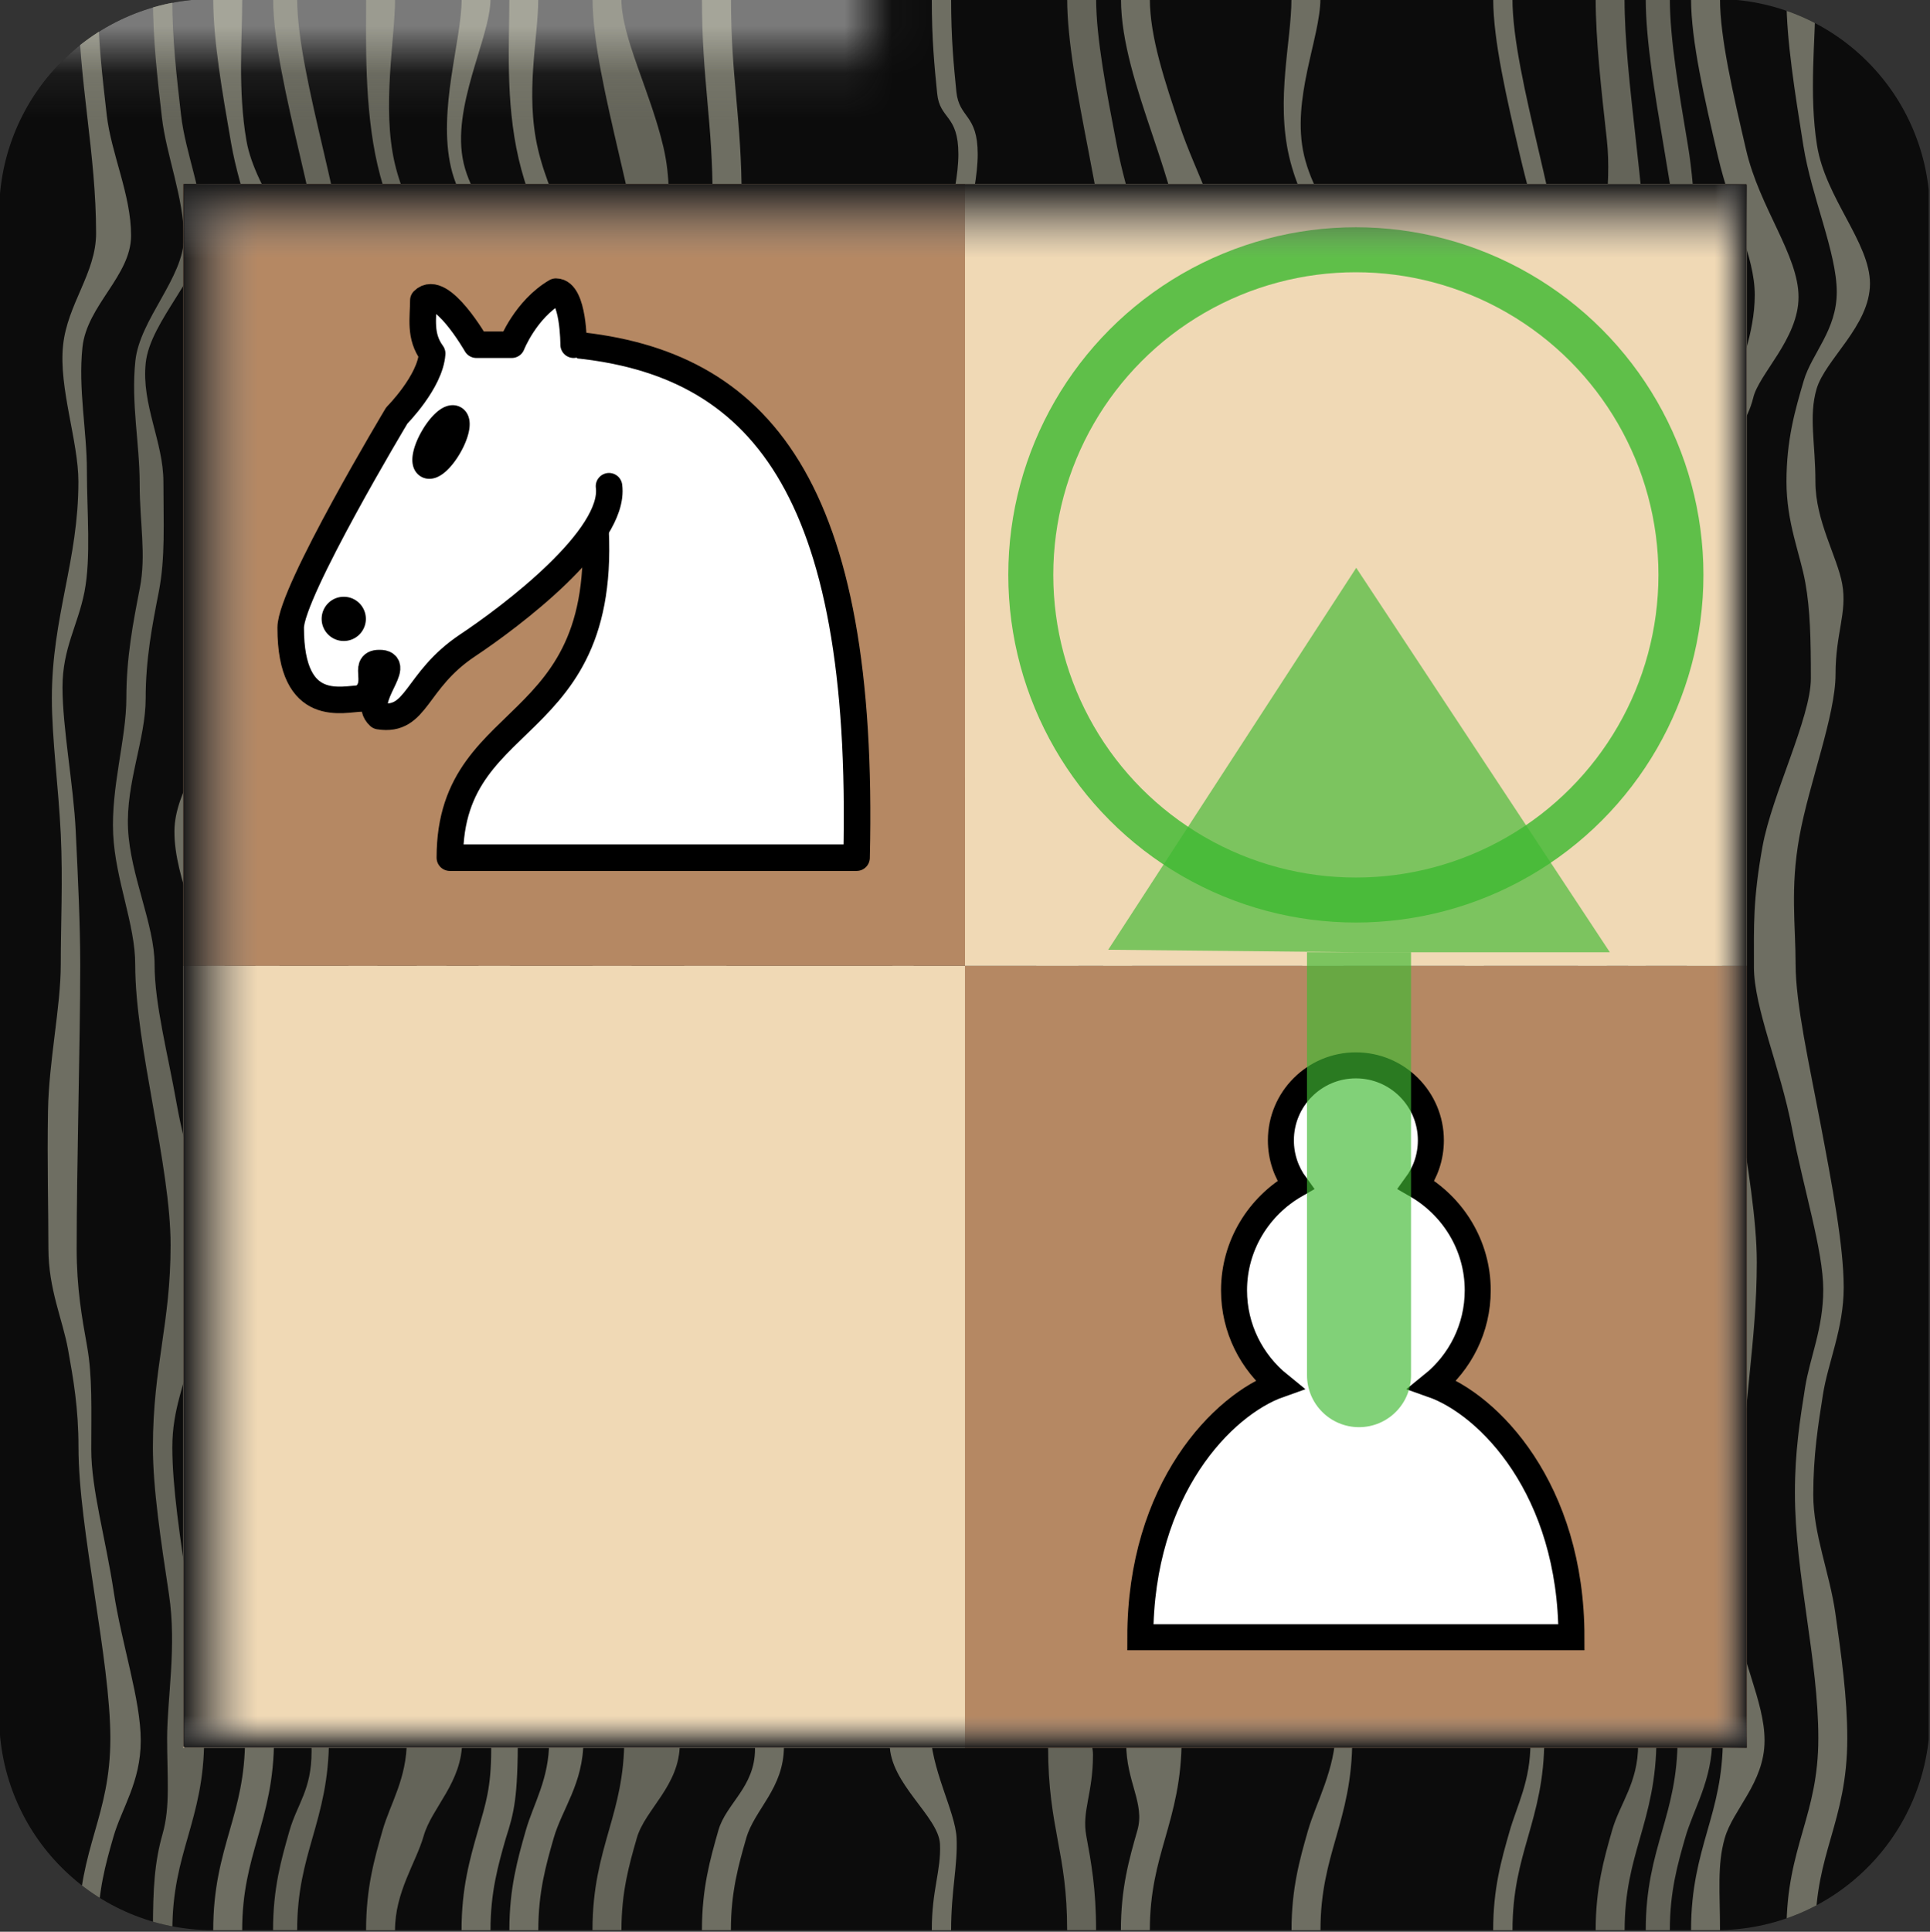 <?xml version="1.0" encoding="UTF-8" standalone="no"?>
<!-- Created with Inkscape (http://www.inkscape.org/) -->

<svg
   width="74.213mm"
   height="74.263mm"
   viewBox="0 0 74.213 74.263"
   version="1.1"
   id="svg5"
   inkscape:version="1.1 (c4e8f9ed74, 2021-05-24)"
   sodipodi:docname="icon.svg"
   xmlns:inkscape="http://www.inkscape.org/namespaces/inkscape"
   xmlns:sodipodi="http://sodipodi.sourceforge.net/DTD/sodipodi-0.dtd"
   xmlns:xlink="http://www.w3.org/1999/xlink"
   xmlns="http://www.w3.org/2000/svg"
   xmlns:svg="http://www.w3.org/2000/svg">
  <rect x="0" y="0" width="74.213" height="74.263" fill="#333333" stroke="none"/>
  <sodipodi:namedview
     id="namedview7"
     pagecolor="#ffffff"
     bordercolor="#666666"
     borderopacity="1.0"
     inkscape:pageshadow="2"
     inkscape:pageopacity="0.0"
     inkscape:pagecheckerboard="0"
     inkscape:document-units="mm"
     showgrid="false"
     inkscape:zoom="1.4142136"
     inkscape:cx="-65.407377"
     inkscape:cy="230.16326"
     inkscape:window-width="1920"
     inkscape:window-height="1049"
     inkscape:window-x="0"
     inkscape:window-y="0"
     inkscape:window-maximized="1"
     inkscape:current-layer="layer1"
     inkscape:snap-global="true"
     fit-margin-top="0"
     fit-margin-left="0"
     fit-margin-right="0"
     fit-margin-bottom="0" />
  <defs
     id="defs2">
    <linearGradient
       inkscape:collect="always"
       id="linearGradient18762">
      <stop
         style="stop-color:#1a1a1a;stop-opacity:1"
         offset="0"
         id="stop18758" />
      <stop
         style="stop-color:#828282;stop-opacity:0"
         offset="1"
         id="stop18760" />
    </linearGradient>
    <clipPath
       clipPathUnits="userSpaceOnUse"
       id="clipPath70590">
      <path
         style="color:#000000;fill:#cdd26a;stroke-width:1.017;stroke-linecap:round;stroke-linejoin:bevel;-inkscape-stroke:none"
         d="m 67.621,80.494 h 32.029 c 2.528,0 4.563,2.035 4.563,4.563 v 32.029 c 0,2.528 -2.035,4.563 -4.563,4.563 h -32.029 c -2.528,0 -4.563,-2.035 -4.563,-4.563 V 85.056 c 0,-2.528 2.035,-4.563 4.563,-4.563 z"
         id="path70592" />
    </clipPath>
    <mask
       maskUnits="userSpaceOnUse"
       id="mask1190">
      <ellipse
         style="fill:#f0d9b5;stroke-width:1.075;stroke-linecap:round;stroke-linejoin:bevel;stroke-opacity:0.66"
         id="ellipse1192"
         cx="83.622"
         cy="90.939"
         rx="24.74"
         ry="20.236" />
    </mask>
    <linearGradient
       inkscape:collect="always"
       xlink:href="#linearGradient18762"
       id="linearGradient15995"
       x1="74.89"
       y1="74.98"
       x2="77.038"
       y2="74.98"
       gradientUnits="userSpaceOnUse"
       gradientTransform="matrix(1.344,0,0,0.995,-25.764,0.282)" />
    <linearGradient
       inkscape:collect="always"
       xlink:href="#linearGradient18762"
       id="linearGradient42850"
       gradientUnits="userSpaceOnUse"
       gradientTransform="matrix(1.344,0,0,0.995,-48.617,-186.822)"
       x1="74.89"
       y1="74.98"
       x2="77.038"
       y2="74.98" />
    <linearGradient
       inkscape:collect="always"
       xlink:href="#linearGradient18762"
       id="linearGradient42854"
       gradientUnits="userSpaceOnUse"
       gradientTransform="matrix(0.583,0,0,0.995,-178.726,0.318)"
       x1="74.89"
       y1="74.98"
       x2="77.038"
       y2="74.98" />
    <linearGradient
       inkscape:collect="always"
       xlink:href="#linearGradient18762"
       id="linearGradient42858"
       gradientUnits="userSpaceOnUse"
       gradientTransform="matrix(0.583,0,0,0.995,-155.874,-186.822)"
       x1="74.89"
       y1="74.98"
       x2="77.038"
       y2="74.98" />
  </defs>
  <g
     inkscape:label="Layer 1"
     inkscape:groupmode="layer"
     id="layer1"
     transform="translate(-67.872,-44.995)">
    <g
       id="g70120"
       transform="matrix(1.804,0,0,1.804,-45.917,-100.256)"
       clip-path="url(#clipPath70590)">
      <path
         inkscape:connector-curvature="0"
         d="M 63.031,80.494 H 104.186 V 121.648 H 63.031 Z"
         style="display:inline;fill:#0c0c0c;fill-opacity:1;fill-rule:evenodd;stroke:none;stroke-width:0.265"
         id="path74735" />
      <path
         inkscape:connector-curvature="0"
         d="m 101.773,80.494 c 0,0.839 -0.142,2.025 0.033,3.12 0.18,1.125 1.129,2.07 1.129,2.945 0,0.899 -0.954,1.617 -1.138,2.244 -0.171,0.582 -0.025,1.164 -0.025,1.98 0,0.836 0.466,1.597 0.571,2.177 0.11,0.613 -0.142,1.045 -0.142,1.924 0,0.878 -0.567,2.33 -0.771,3.465 -0.199,1.102 -0.08,1.886 -0.08,2.723 0,0.832 0.287,2.108 0.529,3.383 0.248,1.307 0.496,2.614 0.496,3.496 0,0.875 -0.335,1.6 -0.442,2.28 -0.103,0.649 -0.207,1.299 -0.207,2.138 0,0.841 0.349,1.663 0.472,2.531 0.126,0.893 0.253,1.786 0.253,2.66 0,0.9 -0.176,1.514 -0.352,2.129 -0.164,0.572 -0.327,1.145 -0.327,1.96 h -0.617 c 0,-0.9 0.176,-1.514 0.352,-2.129 0.164,-0.572 0.327,-1.145 0.327,-1.96 0,-0.841 -0.123,-1.708 -0.246,-2.576 -0.126,-0.893 -0.253,-1.786 -0.253,-2.66 0,-0.875 0.108,-1.555 0.216,-2.235 0.103,-0.65 0.388,-1.254 0.388,-2.093 0,-0.832 -0.423,-2.153 -0.665,-3.428 -0.248,-1.307 -0.813,-2.569 -0.813,-3.451 0,-0.878 -0.022,-1.425 0.183,-2.56 0.198,-1.101 1.031,-2.746 1.031,-3.583 0,-0.837 -0.014,-1.462 -0.118,-2.042 -0.11,-0.613 -0.402,-1.272 -0.402,-2.15 0,-0.899 0.184,-1.526 0.368,-2.153 0.171,-0.582 0.704,-1.073 0.704,-1.889 0,-0.839 -0.537,-2.025 -0.712,-3.12 -0.18,-1.125 -0.36,-2.251 -0.36,-3.126 z"
         style="display:inline;fill:#d1d1b8;fill-opacity:0.5;fill-rule:nonzero;stroke:none;stroke-width:0.265"
         id="path214" />
      <path
         inkscape:connector-curvature="0"
         d="m 99.738,80.494 c 0,0.824 0.279,2.021 0.557,3.219 0.287,1.234 1.117,2.241 1.117,3.132 0,0.891 -0.846,1.635 -0.967,2.152 -0.113,0.481 -0.452,0.781 -0.452,1.605 0,0.88 0.135,1.313 0.088,1.564 -0.04,0.219 0.146,0.438 0.146,1.272 0,0.863 -0.112,2.366 -0.224,3.869 -0.11,1.487 -0.221,2.974 -0.221,3.825 0,0.839 0.183,1.965 0.365,3.09 0.187,1.155 0.375,2.311 0.375,3.187 0,0.863 -0.077,1.63 -0.154,2.397 -0.074,0.743 -0.149,1.486 -0.149,2.337 0,0.864 -0.178,1.824 -0.129,2.738 0.05,0.937 0.598,1.874 0.598,2.724 0,0.9 -0.674,1.469 -0.849,2.083 -0.164,0.572 -0.101,1.145 -0.101,1.96 h -0.617 c 0,-0.9 0.176,-1.514 0.351,-2.129 0.164,-0.572 0.327,-1.145 0.327,-1.96 0,-0.864 -0.049,-1.779 -0.097,-2.693 -0.05,-0.937 -0.1,-1.874 -0.1,-2.724 0,-0.863 0.077,-1.63 0.154,-2.397 0.074,-0.743 0.375,-1.486 0.375,-2.337 0,-0.839 -0.59,-1.965 -0.772,-3.09 -0.187,-1.155 -0.329,-2.311 -0.329,-3.187 0,-0.863 0.429,-2.275 0.541,-3.778 0.111,-1.487 0.04,-3.064 0.04,-3.916 0,-0.88 0.046,-1.132 0.093,-1.383 0.04,-0.219 -0.327,-0.619 -0.327,-1.453 0,-0.891 0.529,-1.227 0.65,-1.744 0.113,-0.481 0.452,-1.234 0.452,-2.057 0,-0.824 -0.505,-1.75 -0.784,-2.947 -0.287,-1.234 -0.574,-2.468 -0.574,-3.359 z"
         style="display:inline;fill:#d1d1b8;fill-opacity:0.5;fill-rule:nonzero;stroke:none;stroke-width:0.265"
         id="path216" />
      <path
         inkscape:connector-curvature="0"
         d="m 98.669,80.494 c 0,0.839 0.191,1.968 0.381,3.096 0.194,1.152 0.163,2.305 0.163,3.18 0,0.897 -0.109,1.447 -0.309,2.042 -0.185,0.553 -0.326,1.152 -0.326,1.97 0,0.795 0.198,1.002 0.306,1.209 0.137,0.263 0.274,0.526 0.274,1.446 0,0.874 -0.218,2.319 -0.436,3.809 -0.215,1.469 -0.566,2.984 -0.566,3.825 0,0.837 0.379,2.115 0.621,3.392 0.248,1.304 0.586,2.473 0.586,3.351 0,0.9 -0.249,1.481 -0.407,1.926 -0.143,0.402 -0.377,0.805 -0.377,1.619 0,0.839 -0.013,1.996 0.155,3.107 0.171,1.131 0.84,2.217 0.84,3.093 0,0.893 -0.401,1.504 -0.576,2.114 -0.165,0.576 -0.329,1.152 -0.329,1.974 h -0.514 c 0,-0.893 0.175,-1.504 0.35,-2.115 0.165,-0.576 0.329,-1.152 0.329,-1.974 0,-0.839 -0.168,-1.951 -0.336,-3.062 -0.171,-1.131 -0.342,-2.263 -0.342,-3.138 0,-0.901 -0.068,-1.481 0.09,-1.926 0.143,-0.402 0.513,-0.669 0.513,-1.483 0,-0.837 -0.243,-2.115 -0.485,-3.392 -0.248,-1.304 -0.495,-2.609 -0.495,-3.487 0,-0.874 0.535,-2.274 0.753,-3.764 0.215,-1.469 0.113,-3.029 0.113,-3.87 0,-0.795 -0.108,-1.002 -0.216,-1.209 -0.137,-0.263 -0.274,-0.526 -0.274,-1.446 0,-0.897 0.2,-1.492 0.399,-2.088 0.185,-0.553 0.371,-1.107 0.371,-1.925 0,-0.839 -0.191,-1.968 -0.381,-3.096 -0.195,-1.152 -0.389,-2.305 -0.389,-3.18 z m -0.329,25.831 c 0,0.477 -0.133,1.288 -0.276,1.667 -0.074,0.194 -0.143,0.952 -0.242,0.874 -0.153,-0.12 -0.274,-0.826 -0.342,-1.104 -0.089,-0.363 -0.219,-0.891 -0.219,-1.437 0,-0.732 0.066,-2.572 0.351,-3.13 0.262,0.568 0.728,2.412 0.728,3.13 z m -0.337,0 c 0,-0.41 -0.09,-0.735 -0.182,-0.973 -0.108,0.237 -0.223,0.57 -0.223,0.973 0,0.434 0.099,0.875 0.178,1.202 0.112,-0.349 0.226,-0.856 0.226,-1.202"
         style="display:inline;fill:#bdbda6;fill-opacity:0.5;fill-rule:nonzero;stroke:none;stroke-width:0.265"
         id="path218" />
      <path
         inkscape:connector-curvature="0"
         d="m 97.703,80.494 c 0,0.845 0.116,1.884 0.232,2.924 0.118,1.061 0.237,2.122 0.237,2.991 0,0.883 -0.165,1.154 -0.284,1.833 -0.115,0.651 -0.184,1.71 -0.184,2.541 0,0.782 0.105,0.984 0.21,1.185 0.14,0.269 0.28,0.537 0.28,1.47 0,0.877 -0.218,2.369 -0.437,3.861 -0.215,1.467 -0.43,2.935 -0.43,3.772 0,0.865 -0.329,2.259 -0.431,3.246 -0.1,0.963 0.026,1.519 0.026,2.368 0,0.82 0.507,1.585 0.697,2.304 0.201,0.76 0.085,1.476 0.085,2.37 0,0.835 0.168,1.945 0.336,3.054 0.172,1.133 0.343,2.267 0.343,3.146 0,0.9 -0.176,1.514 -0.351,2.129 -0.164,0.572 -0.327,1.145 -0.327,1.96 h -0.617 c 0,-0.9 0.176,-1.514 0.351,-2.129 0.164,-0.572 0.554,-1.009 0.554,-1.824 0,-0.835 -0.168,-2.624 -0.336,-3.733 -0.171,-1.133 -0.569,-1.724 -0.569,-2.603 0,-0.82 0.127,-1.494 -0.063,-2.214 -0.201,-0.76 -0.719,-1.566 -0.719,-2.461 0,-0.865 -0.486,-1.082 -0.293,-2.657 0.1,-1.325 0.698,-2.107 0.698,-2.957 0,-0.877 0.354,-2.234 0.573,-3.726 0.215,-1.467 -0.068,-2.618 -0.068,-3.455 0,-0.782 0.076,-1.346 -0.029,-1.547 -0.14,-0.269 -0.099,-0.628 -0.099,-1.56 0,-0.883 0.21,-2.241 0.33,-2.919 0.115,-0.651 -0.223,-0.623 -0.223,-1.455 0,-0.845 0.246,-1.885 0.13,-2.924 -0.118,-1.061 -0.237,-2.122 -0.237,-2.991 h 0.617 z"
         style="display:inline;fill:#bdbda6;fill-opacity:0.5;fill-rule:nonzero;stroke:none;stroke-width:0.265"
         id="path220" />
      <path
         inkscape:connector-curvature="0"
         d="m 78.347,89.037 0.025,0.07 c 0.219,0.601 0.616,1.692 0.616,3.289 0,1.066 -0.321,2.698 -0.575,3.537 -0.058,0.193 -0.116,0.351 -0.168,0.459 -0.164,0.34 -0.366,0.425 -0.601,0.191 -0.061,-0.061 -0.102,-0.15 -0.118,-0.27 -0.022,-0.163 -0.068,-0.402 -0.124,-0.688 -0.159,-0.82 -0.389,-2.015 -0.389,-3.229 0,-1.533 0.461,-2.648 0.702,-3.23 0.017,-0.04 0.033,-0.08 0.057,-0.138 l 0.3,-0.745 0.275,0.755 z m 0.024,3.359 c 0,-0.992 -0.164,-1.776 -0.335,-2.355 -0.201,0.579 -0.406,1.377 -0.406,2.355 0,1.041 0.18,2.08 0.328,2.856 0.207,-0.843 0.413,-2.032 0.413,-2.856"
         style="display:inline;fill:#bdbda6;fill-opacity:0.5;fill-rule:nonzero;stroke:none;stroke-width:0.265"
         id="path222" />
      <path
         inkscape:connector-curvature="0"
         d="m 93.758,111.674 c 0,0.64 -0.326,1.607 -0.589,2.115 -0.403,0.78 -0.619,2.057 -0.663,2.031 -0.158,-0.091 -0.164,-1.742 -0.323,-2.218 -0.163,-0.487 -0.4,-1.196 -0.4,-1.929 0,-0.813 0.347,-1.418 0.791,-2.055 l 0.468,-2.173 c 0.032,1.543 0.716,2.93 0.716,4.227 z m -0.617,0 c 0,-0.55 -0.165,-0.986 -0.332,-1.306 -0.198,0.318 -0.408,0.764 -0.408,1.306 0,0.583 0.123,1.832 0.268,2.27 0.205,-0.468 0.473,-1.806 0.473,-2.27"
         style="display:inline;fill:#d1d1b8;fill-opacity:0.5;fill-rule:nonzero;stroke:none;stroke-width:0.265"
         id="path224" />
      <path
         inkscape:connector-curvature="0"
         d="m 78.657,80.494 c 0,0.844 0.056,1.481 0.113,2.117 0.058,0.65 0.115,1.3 0.115,2.171 0,0.808 0.331,1.779 0.661,2.751 0.347,1.021 0.695,2.042 0.695,2.948 0,1.044 -0.083,3.042 -0.417,4.931 -0.217,1.227 -0.541,2.412 -1.019,3.274 -0.013,0.346 -0.108,0.549 -0.22,0.786 -0.137,0.292 -0.023,0.763 -0.023,1.712 0,0.832 -0.041,1.995 0.201,3.27 0.248,1.307 0.496,2.614 0.496,3.496 0,0.909 -0.16,1.358 -0.32,1.807 -0.142,0.398 -0.284,0.796 -0.284,1.602 0,0.835 0.394,2.001 0.562,3.111 0.171,1.133 0.569,2.38 0.569,3.259 0,0.9 -0.628,1.344 -0.804,1.959 -0.164,0.572 -0.327,1.145 -0.327,1.96 h -0.617 c 0,-0.9 0.176,-1.514 0.351,-2.129 0.164,-0.572 0.78,-0.918 0.78,-1.733 0,-0.836 -0.621,-2.171 -0.789,-3.281 -0.171,-1.133 -0.569,-2.04 -0.569,-2.92 0,-0.909 0.386,-1.584 0.546,-2.033 0.142,-0.398 0.567,-0.683 0.567,-1.489 0,-0.832 -0.242,-2.277 -0.484,-3.553 -0.248,-1.307 -0.779,-2.557 -0.779,-3.44 0,-1.084 0.202,-1.513 0.366,-1.862 0.087,-0.185 0.161,-0.342 0.161,-0.604 v -0.08 l 0.042,-0.073 c 0.459,-0.795 0.773,-1.944 0.985,-3.146 0.326,-1.845 0.407,-3.802 0.407,-4.825 0,-0.808 -0.331,-1.779 -0.661,-2.751 -0.347,-1.021 -0.695,-2.042 -0.695,-2.948 0,-0.844 -0.056,-1.481 -0.113,-2.118 -0.057,-0.65 -0.115,-1.3 -0.115,-2.171 z"
         style="display:inline;fill:#d1d1b8;fill-opacity:0.5;fill-rule:nonzero;stroke:none;stroke-width:0.265"
         id="path226" />
      <path
         inkscape:connector-curvature="0"
         d="m 83.349,80.494 c 0,0.853 0.056,1.413 0.112,1.973 0.058,0.576 0.455,0.473 0.455,1.335 0,0.871 -0.458,2.27 -0.577,2.989 -0.116,0.7 -0.231,1.4 -0.231,2.244 0,0.831 0.239,1.716 0.478,2.6 0.246,0.911 0.663,1.822 0.663,2.706 0,0.891 -0.385,2.131 -0.771,3.201 -0.373,1.035 -0.915,1.9 -0.915,2.724 0,0.842 -0.045,2.06 -0.089,3.277 -0.044,1.195 -0.088,2.39 -0.088,3.263 0,0.824 0.462,1.405 0.697,2.098 0.246,0.726 0.266,1.566 0.266,2.456 0,0.825 0.2,2.15 0.173,3.304 -0.026,1.119 -0.617,1.784 -0.617,2.674 0,0.867 0.535,1.776 0.561,2.345 0.027,0.587 -0.117,1.118 -0.117,1.966 H 82.937 c 0,-0.867 0.201,-1.266 0.175,-1.835 -0.026,-0.587 -1.072,-1.288 -1.072,-2.136 0,-0.826 0.819,-2.037 0.845,-3.191 0.026,-1.118 -0.288,-1.558 -0.288,-2.447 0,-0.825 0.104,-2.197 -0.131,-2.89 -0.246,-0.726 -0.493,-1.453 -0.493,-2.343 0,-0.842 -0.182,-1.833 -0.137,-3.051 0.044,-1.195 0.314,-2.616 0.314,-3.489 0,-0.891 0.385,-1.961 0.771,-3.031 0.373,-1.035 0.745,-2.069 0.745,-2.893 0,-0.831 -0.239,-1.716 -0.478,-2.6 -0.246,-0.911 -0.719,-1.596 -0.719,-2.48 0,-0.871 0.345,-1.817 0.464,-2.537 0.116,-0.7 0.571,-2.079 0.571,-2.923 0,-0.853 -0.396,-0.734 -0.452,-1.294 -0.058,-0.576 -0.115,-1.152 -0.115,-2.013 z"
         style="display:inline;fill:#d1d1b8;fill-opacity:0.5;fill-rule:nonzero;stroke:none;stroke-width:0.265"
         id="path228" />
      <path
         inkscape:connector-curvature="0"
         d="m 76.321,80.494 c 0,0.824 0.618,1.965 0.897,3.162 0.287,1.234 -0.048,2.524 -0.048,3.415 0,0.937 -0.021,1.472 -0.324,2.007 -0.262,0.463 -0.525,0.926 -0.525,1.704 0,0.856 0.009,2.187 0.1,3.525 0.09,1.332 0.26,2.681 0.579,3.592 l 0.012,0.034 0.004,0.034 c 0.133,1.175 0.133,1.854 -0.149,2.53 -0.207,0.497 -0.696,0.992 -0.696,1.705 0,0.833 0.186,1.825 0.371,2.817 0.192,1.024 0.383,2.049 0.383,2.93 0,0.909 0.123,1.358 -0.037,1.807 -0.142,0.398 -0.567,0.796 -0.567,1.602 0,0.835 -0.511,1.775 -0.343,2.885 0.172,1.133 1.588,2.55 1.588,3.429 0,0.9 -0.742,1.401 -0.917,2.015 -0.164,0.572 -0.327,1.145 -0.327,1.96 h -0.617 c 0,-0.9 0.176,-1.514 0.351,-2.129 0.164,-0.572 0.327,-1.145 0.327,-1.96 0,-0.835 -0.734,-2.002 -0.902,-3.111 -0.171,-1.133 0.223,-2.21 0.223,-3.089 0,-0.909 0.443,-1.358 0.603,-1.807 0.142,-0.398 5.29e-4,-0.797 5.29e-4,-1.602 0,-0.833 -0.752,-1.882 -0.937,-2.874 -0.192,-1.024 0.183,-1.992 0.183,-2.874 0,-0.834 0.231,-1.387 0.462,-1.941 0.249,-0.597 0.498,-1.195 0.392,-2.194 -0.333,-0.972 -0.565,-2.415 -0.657,-3.776 -0.093,-1.371 -0.328,-2.708 -0.328,-3.566 0,-0.937 0.586,-1.416 0.89,-1.951 0.262,-0.463 0.525,-0.926 0.525,-1.704 0,-0.824 -0.279,-2.021 -0.557,-3.219 -0.287,-1.234 -0.574,-2.468 -0.574,-3.359 h 0.617 z"
         style="display:inline;fill:#bdbda6;fill-opacity:0.5;fill-rule:nonzero;stroke:none;stroke-width:0.265"
         id="path230" />
      <path
         inkscape:connector-curvature="0"
         d="m 91.22,80.494 c 0,0.824 -0.627,2.135 -0.348,3.332 0.287,1.234 1.48,2.354 1.48,3.246 0,0.903 0.185,1.395 0.03,1.887 -0.14,0.446 -0.62,0.892 -0.62,1.704 0,0.848 -0.24,1.182 -0.254,1.459 -0.013,0.253 0.201,0.45 0.201,1.317 0,0.855 0.325,4.491 0.425,5.977 0.1,1.504 -0.422,0.857 -0.422,1.717 0,0.853 0.324,2.14 0.253,3.426 -0.07,1.265 -0.141,2.531 -0.141,3.393 0,0.909 -0.362,1.214 -0.522,1.663 -0.142,0.398 -0.081,0.941 -0.081,1.747 0,0.835 0.168,1.945 0.336,3.054 0.172,1.133 0.343,2.267 0.343,3.146 0,0.9 -0.176,1.514 -0.351,2.129 -0.164,0.572 -0.327,1.145 -0.327,1.96 h -0.617 c 0,-0.9 0.176,-1.514 0.352,-2.129 0.164,-0.572 0.587,-1.318 0.587,-2.133 0,-0.836 -0.428,-1.772 -0.596,-2.881 -0.172,-1.133 -0.748,-2.065 -0.748,-2.944 0,-0.909 0.564,-1.56 0.724,-2.009 0.142,-0.398 0.486,-0.739 0.486,-1.544 0,-0.853 -0.131,-2.197 -0.059,-3.484 0.07,-1.265 -0.595,-2.191 -0.595,-3.053 0,-0.855 0.863,-0.53 0.764,-2.016 -0.1,-1.504 -0.427,-5.158 -0.427,-6.018 0,-0.848 -0.213,-1.125 -0.199,-1.402 0.013,-0.253 0.252,-0.506 0.252,-1.373 0,-0.903 0.607,-1.338 0.762,-1.83 0.14,-0.446 -0.173,-0.948 -0.173,-1.76 0,-0.824 -0.901,-2.021 -1.18,-3.219 -0.287,-1.234 0.048,-2.468 0.048,-3.359 z"
         style="display:inline;fill:#d1d1b8;fill-opacity:0.5;fill-rule:nonzero;stroke:none;stroke-width:0.265"
         id="path232" />
      <path
         inkscape:connector-curvature="0"
         d="m 74.549,80.494 c 0,0.824 -0.285,2.002 -0.006,3.2 0.287,1.234 1.138,2.487 1.138,3.378 0,0.937 -0.53,1.529 -0.833,2.064 -0.262,0.463 -0.299,0.869 -0.299,1.647 0,0.837 0.121,1.654 0.241,2.471 0.124,0.841 0.588,1.853 0.588,2.73 0,0.89 -0.561,1.626 -0.782,2.531 -0.212,0.866 -0.65,1.845 -0.65,2.669 0,0.832 0.016,2.164 0.258,3.44 0.343,1.402 1.006,2.501 0.949,3.327 0,0.909 -0.16,1.358 -0.32,1.807 -0.142,0.398 -0.284,0.796 -0.284,1.602 0,0.835 0.168,1.945 0.336,3.054 0.172,1.133 0.626,2.323 0.626,3.203 0,0.9 -0.459,1.457 -0.634,2.072 -0.164,0.572 -0.327,1.145 -0.327,1.96 h -0.617 c 0,-0.9 0.176,-1.514 0.351,-2.129 0.164,-0.572 0.497,-1.088 0.497,-1.903 0,-0.835 -0.338,-2.002 -0.506,-3.111 -0.171,-1.133 -0.739,-2.21 -0.739,-3.089 0,-0.909 0.556,-1.415 0.716,-1.864 0.142,-0.398 0.453,-0.797 0.453,-1.602 0,-0.832 -0.695,-1.881 -0.937,-3.157 -0.248,-1.307 -0.496,-2.727 -0.496,-3.609 0,-0.89 0.504,-1.909 0.726,-2.814 0.212,-0.866 0.424,-1.732 0.424,-2.556 0,-0.837 -0.121,-1.654 -0.241,-2.471 -0.124,-0.841 -0.248,-1.683 -0.248,-2.56 0,-0.937 0.303,-1.472 0.607,-2.007 0.262,-0.463 0.525,-0.926 0.525,-1.704 0,-0.824 -0.655,-1.974 -0.934,-3.172 -0.287,-1.234 -0.198,-2.515 -0.198,-3.406 z"
         style="display:inline;fill:#d1d1b8;fill-opacity:0.5;fill-rule:nonzero;stroke:none;stroke-width:0.265"
         id="path234" />
      <path
         inkscape:connector-curvature="0"
         d="m 95.314,80.494 c 0,0.835 0.28,2.039 0.56,3.242 0.286,1.228 0.571,2.456 0.571,3.335 0,0.91 -0.297,1.434 -0.593,1.957 -0.269,0.475 -0.538,0.95 -0.538,1.754 0,0.807 0.111,1.02 0.221,1.233 0.134,0.257 0.268,0.515 0.268,1.422 0,0.87 0.071,2.474 -0.147,3.962 -0.215,1.471 -0.951,2.856 -0.951,3.7 0,0.868 0.627,1.999 0.676,3.13 0.05,1.15 -0.247,2.271 -0.247,3.118 0,0.852 0.42,1.393 0.465,1.962 0.045,0.579 -0.372,1.477 -0.372,2.339 0,0.843 0.255,1.667 0.424,2.781 0.171,1.129 0.342,2.259 0.342,3.131 0,0.886 -0.174,1.493 -0.347,2.1 -0.166,0.579 -0.331,1.159 -0.331,1.988 h -0.412 c 0,-0.886 0.174,-1.493 0.348,-2.1 0.166,-0.579 0.447,-1.072 0.447,-1.901 0,-0.843 -0.631,-1.667 -0.799,-2.781 -0.171,-1.129 0.005,-2.634 0.005,-3.506 0,-0.853 -0.045,-1.422 -0.089,-1.991 -0.045,-0.579 -0.091,-1.159 -0.091,-2.021 0,-0.868 0.211,-1.883 0.162,-3.014 -0.05,-1.15 -0.591,-2.271 -0.591,-3.118 0,-0.871 0.449,-2.503 0.667,-3.991 0.215,-1.471 0.431,-2.943 0.431,-3.787 0,-0.807 -0.111,-1.02 -0.221,-1.233 -0.134,-0.257 -0.47,-0.688 -0.47,-1.596 0,-0.91 0.499,-1.26 0.795,-1.783 0.269,-0.475 0.683,-0.892 0.683,-1.696 0,-0.835 -0.424,-2.096 -0.705,-3.3 -0.286,-1.228 -0.571,-2.456 -0.571,-3.335 z"
         style="display:inline;fill:#d1d1b8;fill-opacity:0.5;fill-rule:nonzero;stroke:none;stroke-width:0.265"
         id="path236" />
      <path
         inkscape:connector-curvature="0"
         d="m 73.531,80.494 c 0,0.824 -0.85,2.304 -0.572,3.501 0.287,1.234 1.703,2.185 1.703,3.077 0,0.937 -0.303,1.472 -0.607,2.007 -0.262,0.463 -0.525,0.926 -0.525,1.704 0,0.833 -0.02,1.396 -0.039,1.959 -0.019,0.529 -0.037,1.058 -0.037,1.94 h -0.001 c 0,0.534 0.195,1.423 0.03,2.29 -0.262,1.371 -0.934,2.979 -0.934,5.08 0.001,0 0.65,2.99 0.697,3.175 0.288,1.124 0.436,2.059 0.436,2.95 0,0.909 -0.16,1.358 -0.32,1.807 -0.142,0.398 -0.284,0.796 -0.284,1.602 0,0.82 0.513,1.958 0.79,3.003 0.288,1.085 0.247,1.982 0.247,2.877 0,1.381 -0.082,1.677 -0.257,2.223 -0.164,0.572 -0.327,1.145 -0.327,1.96 h -0.617 c 0,-0.9 0.176,-1.514 0.352,-2.129 0.164,-0.572 0.28,-0.909 0.28,-1.724 0,-0.82 -0.466,-2.006 -0.743,-3.05 -0.288,-1.085 -0.341,-2.265 -0.341,-3.159 0,-0.909 0.16,-1.358 0.32,-1.807 0.142,-0.398 0.284,-0.797 0.284,-1.602 0,-0.824 -0.513,-1.576 -0.79,-2.657 -0.302,-1.177 -0.342,-2.27 -0.34,-3.468 0,-2.166 0.348,-3.991 0.614,-5.383 0.16,-0.839 0.29,-1.517 0.29,-1.986 h -0.001 c 0,-0.833 0.02,-1.396 0.039,-1.96 0.018,-0.529 -0.386,-1.058 -0.386,-1.94 0,-0.937 0.727,-1.472 1.03,-2.007 0.262,-0.463 0.713,-0.879 0.713,-1.657 0,-0.824 -1.267,-1.833 -1.545,-3.031 -0.287,-1.234 0.226,-2.703 0.226,-3.594 h 0.617 z"
         style="display:inline;fill:#d1d1b8;fill-opacity:0.5;fill-rule:nonzero;stroke:none;stroke-width:0.265"
         id="path238" />
      <path
         inkscape:connector-curvature="0"
         d="m 86.44,80.494 c 0,0.831 0.22,1.971 0.439,3.11 0.226,1.171 0.564,1.833 0.564,2.717 0,0.913 -0.404,1.388 -0.638,1.976 -0.211,0.531 -0.762,1.627 -0.762,2.429 0,0.847 0.442,1.323 0.488,1.743 0.048,0.442 0.097,0.884 0.097,1.752 0,0.869 -0.539,2.39 -0.681,3.685 -0.14,1.273 0.116,2.319 0.116,3.165 0,0.878 -0.225,2.126 -0.45,3.373 -0.219,1.214 -0.438,2.428 -0.438,3.265 0,0.799 0.199,1.284 0.397,1.768 0.223,0.543 0.445,1.087 0.445,2.002 0,1.194 -0.393,2.275 -0.389,3.243 0.005,1.304 0.745,2.658 0.745,3.187 0,0.834 -0.241,1.197 -0.143,1.728 0.104,0.564 0.209,1.129 0.209,2.009 h -0.617 c 0,-0.834 -0.098,-1.366 -0.197,-1.898 -0.104,-0.564 -0.209,-1.129 -0.209,-2.009 0,-1.186 -0.4,-1.935 -0.403,-2.904 -0.005,-1.305 0.387,-2.836 0.387,-3.357 0,-0.799 -0.199,-1.284 -0.397,-1.768 -0.223,-0.543 -0.445,-1.087 -0.445,-2.002 0,-0.878 0.225,-2.126 0.45,-3.373 0.219,-1.214 0.155,-2.485 0.155,-3.321 0,-0.869 0.426,-2.108 0.568,-3.402 0.14,-1.273 0.28,-2.546 0.28,-3.391 0,-0.847 -0.442,-1.323 -0.488,-1.743 -0.048,-0.442 -0.096,-0.884 -0.096,-1.752 0,-0.913 0.234,-1.501 0.468,-2.089 0.211,-0.531 0.818,-1.005 0.818,-1.806 0,-0.831 -0.22,-1.971 -0.439,-3.11 -0.226,-1.171 -0.451,-2.342 -0.451,-3.226 z"
         style="display:inline;fill:#bdbda6;fill-opacity:0.5;fill-rule:nonzero;stroke:none;stroke-width:0.265"
         id="path240" />
      <path
         inkscape:connector-curvature="0"
         d="m 71.497,80.494 c 0,0.824 -0.286,2.304 -0.007,3.501 0.287,1.234 1.139,2.185 1.139,3.077 0,0.937 -0.303,1.472 -0.607,2.007 -0.262,0.463 -0.525,0.926 -0.525,1.704 0,0.782 0.105,0.984 0.21,1.185 0.14,0.269 0.609,0.584 0.609,1.517 0,0.877 -0.548,2.322 -0.766,3.814 -0.215,1.467 -0.43,2.935 -0.43,3.772 0,0.832 0.242,2.108 0.484,3.383 0.248,1.307 0.496,2.614 0.496,3.496 0,0.909 -0.16,1.358 -0.32,1.807 -0.142,0.398 -0.707,0.702 -0.707,1.508 0,0.835 0.591,2.039 0.759,3.149 0.171,1.133 1.096,2.314 1.096,3.193 0,0.9 -0.646,1.42 -0.822,2.034 -0.164,0.572 -0.61,1.192 -0.61,2.007 h -0.617 c 0,-0.9 0.176,-1.514 0.352,-2.129 0.164,-0.572 0.516,-1.097 0.516,-1.913 0,-0.835 -0.309,-1.992 -0.477,-3.101 -0.171,-1.133 -0.766,-2.267 -0.766,-3.146 0,-0.909 0.536,-1.358 0.696,-1.807 0.142,-0.398 0.284,-0.797 0.284,-1.602 0,-0.832 -0.76,-2.108 -1.002,-3.383 -0.248,-1.307 0.021,-2.614 0.021,-3.496 0,-0.877 0.454,-2.181 0.672,-3.673 0.215,-1.467 0.43,-2.841 0.43,-3.678 0,-0.782 -0.34,-1.266 -0.445,-1.467 -0.14,-0.269 -0.656,-0.49 -0.656,-1.423 0,-0.937 0.68,-1.519 0.983,-2.054 0.262,-0.463 0.525,-0.926 0.525,-1.704 0,-0.824 -0.608,-1.833 -0.887,-3.031 -0.287,-1.234 -0.245,-2.656 -0.245,-3.547 z"
         style="display:inline;fill:#bdbda6;fill-opacity:0.5;fill-rule:nonzero;stroke:none;stroke-width:0.265"
         id="path242" />
      <path
         inkscape:connector-curvature="0"
         d="m 87.585,80.494 c 0,0.81 0.32,1.76 0.639,2.709 0.336,1 0.956,2.056 0.956,2.961 0,0.922 -0.624,1.635 -0.966,2.405 -0.315,0.71 -0.63,1.42 -0.63,2.213 0,0.979 0.716,1.655 0.716,2.655 0,0.877 -0.445,2.369 -0.663,3.861 -0.215,1.467 -0.43,2.935 -0.43,3.772 0,0.865 -0.37,2.224 -0.457,3.358 -0.086,1.118 0.112,2.009 0.112,2.859 0,0.815 0.173,1.381 0.347,1.947 0.188,0.613 0.375,1.226 0.375,2.125 0,0.835 0.168,1.945 0.336,3.054 0.172,1.133 0.343,2.267 0.343,3.146 0,0.9 -0.176,1.514 -0.351,2.129 -0.164,0.572 -0.327,1.145 -0.327,1.96 h -0.617 c 0,-0.9 0.176,-1.514 0.352,-2.129 0.164,-0.572 -0.239,-1.031 -0.239,-1.846 0,-0.836 0.737,-1.606 0.57,-2.715 -0.171,-1.133 -0.343,-2.663 -0.343,-3.542 0,-0.815 -0.513,-1.438 -0.686,-2.003 -0.188,-0.613 -0.375,-1.226 -0.375,-2.125 0,-0.865 0.087,-1.998 0.174,-3.131 0.086,-1.118 0.171,-2.235 0.171,-3.085 0,-0.877 0.445,-2.2 0.663,-3.692 0.215,-1.467 0.203,-3.104 0.203,-3.942 0,-0.979 -0.489,-1.655 -0.489,-2.655 0,-0.922 0.341,-1.692 0.683,-2.462 0.315,-0.71 0.63,-1.42 0.63,-2.213 0,-0.81 -0.32,-1.76 -0.639,-2.709 -0.336,-1 -0.673,-2 -0.673,-2.904 z"
         style="display:inline;fill:#d1d1b8;fill-opacity:0.5;fill-rule:nonzero;stroke:none;stroke-width:0.265"
         id="path244" />
      <path
         inkscape:connector-curvature="0"
         d="m 69.41,80.494 c 0,0.829 0.279,2.03 0.559,3.23 0.286,1.231 0.573,2.462 0.573,3.347 0,0.924 -0.3,1.453 -0.6,1.982 -0.266,0.469 -0.532,0.938 -0.532,1.729 0,0.858 0.253,1.402 0.224,1.852 -0.028,0.435 -0.338,0.776 -0.338,1.632 0,0.851 -0.772,2.133 -0.838,3.415 -0.065,1.263 0.575,2.525 0.575,3.389 0,0.837 0.055,2.209 0.297,3.486 0.248,1.304 1.154,2.609 1.154,3.487 0,0.9 -0.629,1.251 -0.787,1.696 -0.143,0.402 -0.287,0.805 -0.287,1.619 0,0.839 0.168,1.95 0.336,3.062 0.171,1.131 0.342,2.263 0.342,3.138 0,0.893 -0.175,1.504 -0.349,2.114 -0.165,0.576 -0.329,1.152 -0.329,1.974 h -0.514 c 0,-0.893 0.175,-1.504 0.35,-2.115 0.165,-0.576 0.471,-0.869 0.471,-1.691 0,-0.839 -0.121,-2.139 -0.289,-3.25 -0.171,-1.131 -0.766,-2.357 -0.766,-3.232 0,-0.901 0.394,-1.345 0.552,-1.79 0.143,-0.402 0.381,-0.758 0.381,-1.572 0,-0.837 -0.337,-2.162 -0.579,-3.439 -0.248,-1.304 -0.495,-2.609 -0.495,-3.487 0,-0.851 -0.357,-2.133 -0.291,-3.415 0.065,-1.263 0.554,-2.525 0.554,-3.389 0,-0.858 0.405,-1.214 0.434,-1.664 0.028,-0.435 -0.32,-0.964 -0.32,-1.82 0,-0.924 0.3,-1.453 0.6,-1.982 0.266,-0.469 0.532,-0.938 0.532,-1.729 0,-0.829 -0.279,-2.03 -0.559,-3.231 -0.286,-1.231 -0.573,-2.462 -0.573,-3.347 h 0.514 z"
         style="display:inline;fill:#bdbda6;fill-opacity:0.5;fill-rule:nonzero;stroke:none;stroke-width:0.265"
         id="path246" />
      <path
         inkscape:connector-curvature="0"
         d="m 68.239,80.494 c 0,0.833 -0.096,1.95 0.09,3.02 0.191,1.098 1.276,2.242 1.276,3.124 0,0.901 -0.76,1.413 -0.955,2.066 -0.182,0.609 -0.129,1.594 -0.129,2.408 0,0.871 -0.369,1.297 -0.455,2.052 -0.084,0.734 -0.168,1.467 -0.168,2.311 0,0.734 -0.339,1.626 -0.349,2.66 -0.009,0.908 0.312,1.957 0.312,2.937 0,0.832 0.242,2.108 0.484,3.383 0.248,1.307 0.779,2.332 0.779,3.214 0,0.909 -0.254,1.734 -0.414,2.183 -0.142,0.398 -0.472,0.702 -0.472,1.508 0,0.835 -0.067,1.945 0.101,3.054 0.172,1.133 0.578,2.267 0.578,3.146 0,0.9 -0.176,1.514 -0.352,2.129 -0.164,0.572 -0.327,1.145 -0.327,1.96 h -0.617 c 0,-0.9 0.176,-1.514 0.352,-2.129 0.164,-0.572 0.327,-1.145 0.327,-1.96 0,-0.835 -0.168,-1.945 -0.336,-3.054 -0.171,-1.133 -0.343,-2.267 -0.343,-3.146 0,-0.909 0.16,-1.358 0.32,-1.807 0.142,-0.398 0.284,-0.797 0.284,-1.602 0,-0.832 -0.054,-2.108 -0.296,-3.383 -0.248,-1.307 -0.449,-2.473 -0.449,-3.355 0,-0.735 -0.696,-1.956 -0.686,-2.989 0.009,-0.907 0.77,-1.627 0.77,-2.608 0,-0.871 -0.196,-1.767 -0.11,-2.522 0.084,-0.733 0.45,-1.138 0.45,-1.981 0,-0.901 -0.087,-1.884 0.108,-2.537 0.182,-0.609 0.646,-1.265 0.646,-2.079 0,-0.833 -0.468,-1.856 -0.655,-2.926 -0.191,-1.098 -0.382,-2.195 -0.382,-3.077 h 0.617 z"
         style="display:inline;fill:#d1d1b8;fill-opacity:0.5;fill-rule:nonzero;stroke:none;stroke-width:0.265"
         id="path248" />
      <path
         inkscape:connector-curvature="0"
         d="m 66.748,80.494 c 0,0.848 0.093,1.661 0.187,2.473 0.095,0.827 0.472,1.653 0.472,2.52 0,0.863 -1.13,1.86 -1.225,2.763 -0.094,0.887 0.377,1.681 0.377,2.533 0,0.876 0.044,1.612 -0.099,2.347 -0.14,0.715 -0.279,1.43 -0.279,2.269 0,0.865 -0.423,1.799 -0.376,2.779 0.048,0.998 0.566,2.043 0.566,2.893 0,0.84 0.281,1.896 0.468,2.952 0.19,1.074 0.569,2.148 0.569,3.022 0,0.87 -0.19,1.669 -0.285,2.327 -0.093,0.642 -0.374,1.142 -0.374,1.987 0,0.843 0.169,1.956 0.337,3.07 0.171,1.129 0.342,2.259 0.342,3.131 0,0.886 -0.174,1.493 -0.347,2.1 -0.166,0.579 -0.331,1.159 -0.331,1.988 H 66.336 c 0,-0.886 0.033,-1.446 0.206,-2.053 0.166,-0.579 0.096,-1.206 0.096,-2.035 0,-0.843 0.208,-1.956 0.039,-3.07 -0.171,-1.129 -0.342,-2.259 -0.342,-3.131 0,-0.87 0.096,-1.528 0.191,-2.186 0.093,-0.642 0.186,-1.283 0.186,-2.128 0,-0.84 -0.187,-1.896 -0.374,-2.952 -0.19,-1.074 -0.38,-2.148 -0.38,-3.022 0,-0.865 -0.423,-1.799 -0.47,-2.78 -0.048,-0.998 0.281,-2.043 0.281,-2.893 0,-0.876 0.144,-1.612 0.287,-2.348 0.14,-0.715 -0.003,-1.383 -0.003,-2.222 0,-0.863 -0.187,-1.719 -0.092,-2.621 0.093,-0.887 1.034,-1.775 1.034,-2.627 0,-0.848 -0.376,-1.755 -0.469,-2.568 -0.095,-0.827 -0.19,-1.653 -0.19,-2.52 h 0.412 z"
         style="display:inline;fill:#bdbda6;fill-opacity:0.5;fill-rule:nonzero;stroke:none;stroke-width:0.265"
         id="path250" />
      <path
         inkscape:connector-curvature="0"
         d="m 65.164,80.494 c 0,0.848 0.093,1.661 0.187,2.473 0.095,0.827 0.519,1.7 0.519,2.567 0,0.863 -0.942,1.484 -1.037,2.386 -0.093,0.887 0.095,1.775 0.095,2.627 0,0.876 0.091,1.847 -0.052,2.583 -0.14,0.715 -0.468,1.195 -0.468,2.034 0,0.865 0.235,2.081 0.282,3.062 0.048,0.998 0.096,1.996 0.096,2.846 0,0.813 -0.019,1.921 -0.039,3.028 -0.018,1.06 -0.037,2.12 -0.037,3.022 0,0.844 0.111,1.464 0.222,2.083 0.115,0.642 0.089,1.332 0.089,2.203 0,0.843 0.31,1.909 0.478,3.022 0.171,1.129 0.577,2.306 0.577,3.178 0,0.886 -0.409,1.446 -0.583,2.053 -0.166,0.579 -0.331,1.159 -0.331,1.988 h -0.412 c 0,-0.886 0.174,-1.493 0.347,-2.1 0.166,-0.579 0.331,-1.159 0.331,-1.988 0,-0.843 -0.169,-1.956 -0.337,-3.07 -0.171,-1.129 -0.342,-2.259 -0.342,-3.131 0,-0.844 -0.111,-1.464 -0.222,-2.083 -0.115,-0.642 -0.419,-1.285 -0.419,-2.156 0,-0.813 -0.028,-1.827 -0.009,-2.934 0.018,-1.06 0.272,-2.214 0.272,-3.116 0,-0.865 0.047,-1.799 1.99e-4,-2.78 -0.048,-0.998 -0.19,-2.043 -0.19,-2.893 0,-0.876 0.144,-1.612 0.287,-2.348 0.14,-0.715 0.279,-1.43 0.279,-2.269 0,-0.863 -0.422,-2.001 -0.327,-2.904 0.093,-0.888 0.704,-1.54 0.704,-2.391 0,-0.848 -0.093,-1.661 -0.187,-2.473 -0.095,-0.827 -0.19,-1.653 -0.19,-2.52 z"
         style="display:inline;fill:#d1d1b8;fill-opacity:0.5;fill-rule:nonzero;stroke:none;stroke-width:0.265"
         id="path252" />
    </g>
    <g
       id="g1106"
       transform="matrix(1.804,0,0,1.804,-45.917,-100.256)"
       clip-path="url(#clipPath70590)"
       mask="url(#mask1190)">
      <path
         inkscape:connector-curvature="0"
         d="M 63.031,80.494 H 104.186 V 121.648 H 63.031 Z"
         style="display:inline;fill:#7a7a7a;fill-opacity:1;fill-rule:evenodd;stroke:none;stroke-width:0.265"
         id="path1064" />
      <path
         inkscape:connector-curvature="0"
         d="m 101.773,80.494 c 0,0.839 -0.142,2.025 0.033,3.12 0.18,1.125 1.129,2.07 1.129,2.945 0,0.899 -0.954,1.617 -1.138,2.244 -0.171,0.582 -0.025,1.164 -0.025,1.98 0,0.836 0.466,1.597 0.571,2.177 0.11,0.613 -0.142,1.045 -0.142,1.924 0,0.878 -0.567,2.33 -0.771,3.465 -0.199,1.102 -0.08,1.886 -0.08,2.723 0,0.832 0.287,2.108 0.529,3.383 0.248,1.307 0.496,2.614 0.496,3.496 0,0.875 -0.335,1.6 -0.442,2.28 -0.103,0.649 -0.207,1.299 -0.207,2.138 0,0.841 0.349,1.663 0.472,2.531 0.126,0.893 0.253,1.786 0.253,2.66 0,0.9 -0.176,1.514 -0.352,2.129 -0.164,0.572 -0.327,1.145 -0.327,1.96 h -0.617 c 0,-0.9 0.176,-1.514 0.352,-2.129 0.164,-0.572 0.327,-1.145 0.327,-1.96 0,-0.841 -0.123,-1.708 -0.246,-2.576 -0.126,-0.893 -0.253,-1.786 -0.253,-2.66 0,-0.875 0.108,-1.555 0.216,-2.235 0.103,-0.65 0.388,-1.254 0.388,-2.093 0,-0.832 -0.423,-2.153 -0.665,-3.428 -0.248,-1.307 -0.813,-2.569 -0.813,-3.451 0,-0.878 -0.022,-1.425 0.183,-2.56 0.198,-1.101 1.031,-2.746 1.031,-3.583 0,-0.837 -0.014,-1.462 -0.118,-2.042 -0.11,-0.613 -0.402,-1.272 -0.402,-2.15 0,-0.899 0.184,-1.526 0.368,-2.153 0.171,-0.582 0.704,-1.073 0.704,-1.889 0,-0.839 -0.537,-2.025 -0.712,-3.12 -0.18,-1.125 -0.36,-2.251 -0.36,-3.126 z"
         style="display:inline;fill:#d1d1b8;fill-opacity:0.5;fill-rule:nonzero;stroke:none;stroke-width:0.265"
         id="path1066" />
      <path
         inkscape:connector-curvature="0"
         d="m 99.738,80.494 c 0,0.824 0.279,2.021 0.557,3.219 0.287,1.234 1.117,2.241 1.117,3.132 0,0.891 -0.846,1.635 -0.967,2.152 -0.113,0.481 -0.452,0.781 -0.452,1.605 0,0.88 0.135,1.313 0.088,1.564 -0.04,0.219 0.146,0.438 0.146,1.272 0,0.863 -0.112,2.366 -0.224,3.869 -0.11,1.487 -0.221,2.974 -0.221,3.825 0,0.839 0.183,1.965 0.365,3.09 0.187,1.155 0.375,2.311 0.375,3.187 0,0.863 -0.077,1.63 -0.154,2.397 -0.074,0.743 -0.149,1.486 -0.149,2.337 0,0.864 -0.178,1.824 -0.129,2.738 0.05,0.937 0.598,1.874 0.598,2.724 0,0.9 -0.674,1.469 -0.849,2.083 -0.164,0.572 -0.101,1.145 -0.101,1.96 h -0.617 c 0,-0.9 0.176,-1.514 0.351,-2.129 0.164,-0.572 0.327,-1.145 0.327,-1.96 0,-0.864 -0.049,-1.779 -0.097,-2.693 -0.05,-0.937 -0.1,-1.874 -0.1,-2.724 0,-0.863 0.077,-1.63 0.154,-2.397 0.074,-0.743 0.375,-1.486 0.375,-2.337 0,-0.839 -0.59,-1.965 -0.772,-3.09 -0.187,-1.155 -0.329,-2.311 -0.329,-3.187 0,-0.863 0.429,-2.275 0.541,-3.778 0.111,-1.487 0.04,-3.064 0.04,-3.916 0,-0.88 0.046,-1.132 0.093,-1.383 0.04,-0.219 -0.327,-0.619 -0.327,-1.453 0,-0.891 0.529,-1.227 0.65,-1.744 0.113,-0.481 0.452,-1.234 0.452,-2.057 0,-0.824 -0.505,-1.75 -0.784,-2.947 -0.287,-1.234 -0.574,-2.468 -0.574,-3.359 z"
         style="display:inline;fill:#d1d1b8;fill-opacity:0.5;fill-rule:nonzero;stroke:none;stroke-width:0.265"
         id="path1068" />
      <path
         inkscape:connector-curvature="0"
         d="m 98.669,80.494 c 0,0.839 0.191,1.968 0.381,3.096 0.194,1.152 0.163,2.305 0.163,3.18 0,0.897 -0.109,1.447 -0.309,2.042 -0.185,0.553 -0.326,1.152 -0.326,1.97 0,0.795 0.198,1.002 0.306,1.209 0.137,0.263 0.274,0.526 0.274,1.446 0,0.874 -0.218,2.319 -0.436,3.809 -0.215,1.469 -0.566,2.984 -0.566,3.825 0,0.837 0.379,2.115 0.621,3.392 0.248,1.304 0.586,2.473 0.586,3.351 0,0.9 -0.249,1.481 -0.407,1.926 -0.143,0.402 -0.377,0.805 -0.377,1.619 0,0.839 -0.013,1.996 0.155,3.107 0.171,1.131 0.84,2.217 0.84,3.093 0,0.893 -0.401,1.504 -0.576,2.114 -0.165,0.576 -0.329,1.152 -0.329,1.974 h -0.514 c 0,-0.893 0.175,-1.504 0.35,-2.115 0.165,-0.576 0.329,-1.152 0.329,-1.974 0,-0.839 -0.168,-1.951 -0.336,-3.062 -0.171,-1.131 -0.342,-2.263 -0.342,-3.138 0,-0.901 -0.068,-1.481 0.09,-1.926 0.143,-0.402 0.513,-0.669 0.513,-1.483 0,-0.837 -0.243,-2.115 -0.485,-3.392 -0.248,-1.304 -0.495,-2.609 -0.495,-3.487 0,-0.874 0.535,-2.274 0.753,-3.764 0.215,-1.469 0.113,-3.029 0.113,-3.87 0,-0.795 -0.108,-1.002 -0.216,-1.209 -0.137,-0.263 -0.274,-0.526 -0.274,-1.446 0,-0.897 0.2,-1.492 0.399,-2.088 0.185,-0.553 0.371,-1.107 0.371,-1.925 0,-0.839 -0.191,-1.968 -0.381,-3.096 -0.195,-1.152 -0.389,-2.305 -0.389,-3.18 z m -0.329,25.831 c 0,0.477 -0.133,1.288 -0.276,1.667 -0.074,0.194 -0.143,0.952 -0.242,0.874 -0.153,-0.12 -0.274,-0.826 -0.342,-1.104 -0.089,-0.363 -0.219,-0.891 -0.219,-1.437 0,-0.732 0.066,-2.572 0.351,-3.13 0.262,0.568 0.728,2.412 0.728,3.13 z m -0.337,0 c 0,-0.41 -0.09,-0.735 -0.182,-0.973 -0.108,0.237 -0.223,0.57 -0.223,0.973 0,0.434 0.099,0.875 0.178,1.202 0.112,-0.349 0.226,-0.856 0.226,-1.202"
         style="display:inline;fill:#bdbda6;fill-opacity:0.5;fill-rule:nonzero;stroke:none;stroke-width:0.265"
         id="path1070" />
      <path
         inkscape:connector-curvature="0"
         d="m 97.703,80.494 c 0,0.845 0.116,1.884 0.232,2.924 0.118,1.061 0.237,2.122 0.237,2.991 0,0.883 -0.165,1.154 -0.284,1.833 -0.115,0.651 -0.184,1.71 -0.184,2.541 0,0.782 0.105,0.984 0.21,1.185 0.14,0.269 0.28,0.537 0.28,1.47 0,0.877 -0.218,2.369 -0.437,3.861 -0.215,1.467 -0.43,2.935 -0.43,3.772 0,0.865 -0.329,2.259 -0.431,3.246 -0.1,0.963 0.026,1.519 0.026,2.368 0,0.82 0.507,1.585 0.697,2.304 0.201,0.76 0.085,1.476 0.085,2.37 0,0.835 0.168,1.945 0.336,3.054 0.172,1.133 0.343,2.267 0.343,3.146 0,0.9 -0.176,1.514 -0.351,2.129 -0.164,0.572 -0.327,1.145 -0.327,1.96 h -0.617 c 0,-0.9 0.176,-1.514 0.351,-2.129 0.164,-0.572 0.554,-1.009 0.554,-1.824 0,-0.835 -0.168,-2.624 -0.336,-3.733 -0.171,-1.133 -0.569,-1.724 -0.569,-2.603 0,-0.82 0.127,-1.494 -0.063,-2.214 -0.201,-0.76 -0.719,-1.566 -0.719,-2.461 0,-0.865 -0.486,-1.082 -0.293,-2.657 0.1,-1.325 0.698,-2.107 0.698,-2.957 0,-0.877 0.354,-2.234 0.573,-3.726 0.215,-1.467 -0.068,-2.618 -0.068,-3.455 0,-0.782 0.076,-1.346 -0.029,-1.547 -0.14,-0.269 -0.099,-0.628 -0.099,-1.56 0,-0.883 0.21,-2.241 0.33,-2.919 0.115,-0.651 -0.223,-0.623 -0.223,-1.455 0,-0.845 0.246,-1.885 0.13,-2.924 -0.118,-1.061 -0.237,-2.122 -0.237,-2.991 h 0.617 z"
         style="display:inline;fill:#bdbda6;fill-opacity:0.5;fill-rule:nonzero;stroke:none;stroke-width:0.265"
         id="path1072" />
      <path
         inkscape:connector-curvature="0"
         d="m 78.347,89.037 0.025,0.07 c 0.219,0.601 0.616,1.692 0.616,3.289 0,1.066 -0.321,2.698 -0.575,3.537 -0.058,0.193 -0.116,0.351 -0.168,0.459 -0.164,0.34 -0.366,0.425 -0.601,0.191 -0.061,-0.061 -0.102,-0.15 -0.118,-0.27 -0.022,-0.163 -0.068,-0.402 -0.124,-0.688 -0.159,-0.82 -0.389,-2.015 -0.389,-3.229 0,-1.533 0.461,-2.648 0.702,-3.23 0.017,-0.04 0.033,-0.08 0.057,-0.138 l 0.3,-0.745 0.275,0.755 z m 0.024,3.359 c 0,-0.992 -0.164,-1.776 -0.335,-2.355 -0.201,0.579 -0.406,1.377 -0.406,2.355 0,1.041 0.18,2.08 0.328,2.856 0.207,-0.843 0.413,-2.032 0.413,-2.856"
         style="display:inline;fill:#bdbda6;fill-opacity:0.5;fill-rule:nonzero;stroke:none;stroke-width:0.265"
         id="path1074" />
      <path
         inkscape:connector-curvature="0"
         d="m 93.758,111.674 c 0,0.64 -0.326,1.607 -0.589,2.115 -0.403,0.78 -0.619,2.057 -0.663,2.031 -0.158,-0.091 -0.164,-1.742 -0.323,-2.218 -0.163,-0.487 -0.4,-1.196 -0.4,-1.929 0,-0.813 0.347,-1.418 0.791,-2.055 l 0.468,-2.173 c 0.032,1.543 0.716,2.93 0.716,4.227 z m -0.617,0 c 0,-0.55 -0.165,-0.986 -0.332,-1.306 -0.198,0.318 -0.408,0.764 -0.408,1.306 0,0.583 0.123,1.832 0.268,2.27 0.205,-0.468 0.473,-1.806 0.473,-2.27"
         style="display:inline;fill:#d1d1b8;fill-opacity:0.5;fill-rule:nonzero;stroke:none;stroke-width:0.265"
         id="path1076" />
      <path
         inkscape:connector-curvature="0"
         d="m 78.657,80.494 c 0,0.844 0.056,1.481 0.113,2.117 0.058,0.65 0.115,1.3 0.115,2.171 0,0.808 0.331,1.779 0.661,2.751 0.347,1.021 0.695,2.042 0.695,2.948 0,1.044 -0.083,3.042 -0.417,4.931 -0.217,1.227 -0.541,2.412 -1.019,3.274 -0.013,0.346 -0.108,0.549 -0.22,0.786 -0.137,0.292 -0.023,0.763 -0.023,1.712 0,0.832 -0.041,1.995 0.201,3.27 0.248,1.307 0.496,2.614 0.496,3.496 0,0.909 -0.16,1.358 -0.32,1.807 -0.142,0.398 -0.284,0.796 -0.284,1.602 0,0.835 0.394,2.001 0.562,3.111 0.171,1.133 0.569,2.38 0.569,3.259 0,0.9 -0.628,1.344 -0.804,1.959 -0.164,0.572 -0.327,1.145 -0.327,1.96 h -0.617 c 0,-0.9 0.176,-1.514 0.351,-2.129 0.164,-0.572 0.78,-0.918 0.78,-1.733 0,-0.836 -0.621,-2.171 -0.789,-3.281 -0.171,-1.133 -0.569,-2.04 -0.569,-2.92 0,-0.909 0.386,-1.584 0.546,-2.033 0.142,-0.398 0.567,-0.683 0.567,-1.489 0,-0.832 -0.242,-2.277 -0.484,-3.553 -0.248,-1.307 -0.779,-2.557 -0.779,-3.44 0,-1.084 0.202,-1.513 0.366,-1.862 0.087,-0.185 0.161,-0.342 0.161,-0.604 v -0.08 l 0.042,-0.073 c 0.459,-0.795 0.773,-1.944 0.985,-3.146 0.326,-1.845 0.407,-3.802 0.407,-4.825 0,-0.808 -0.331,-1.779 -0.661,-2.751 -0.347,-1.021 -0.695,-2.042 -0.695,-2.948 0,-0.844 -0.056,-1.481 -0.113,-2.118 -0.057,-0.65 -0.115,-1.3 -0.115,-2.171 z"
         style="display:inline;fill:#d1d1b8;fill-opacity:0.5;fill-rule:nonzero;stroke:none;stroke-width:0.265"
         id="path1078" />
      <path
         inkscape:connector-curvature="0"
         d="m 83.349,80.494 c 0,0.853 0.056,1.413 0.112,1.973 0.058,0.576 0.455,0.473 0.455,1.335 0,0.871 -0.458,2.27 -0.577,2.989 -0.116,0.7 -0.231,1.4 -0.231,2.244 0,0.831 0.239,1.716 0.478,2.6 0.246,0.911 0.663,1.822 0.663,2.706 0,0.891 -0.385,2.131 -0.771,3.201 -0.373,1.035 -0.915,1.9 -0.915,2.724 0,0.842 -0.045,2.06 -0.089,3.277 -0.044,1.195 -0.088,2.39 -0.088,3.263 0,0.824 0.462,1.405 0.697,2.098 0.246,0.726 0.266,1.566 0.266,2.456 0,0.825 0.2,2.15 0.173,3.304 -0.026,1.119 -0.617,1.784 -0.617,2.674 0,0.867 0.535,1.776 0.561,2.345 0.027,0.587 -0.117,1.118 -0.117,1.966 H 82.937 c 0,-0.867 0.201,-1.266 0.175,-1.835 -0.026,-0.587 -1.072,-1.288 -1.072,-2.136 0,-0.826 0.819,-2.037 0.845,-3.191 0.026,-1.118 -0.288,-1.558 -0.288,-2.447 0,-0.825 0.104,-2.197 -0.131,-2.89 -0.246,-0.726 -0.493,-1.453 -0.493,-2.343 0,-0.842 -0.182,-1.833 -0.137,-3.051 0.044,-1.195 0.314,-2.616 0.314,-3.489 0,-0.891 0.385,-1.961 0.771,-3.031 0.373,-1.035 0.745,-2.069 0.745,-2.893 0,-0.831 -0.239,-1.716 -0.478,-2.6 -0.246,-0.911 -0.719,-1.596 -0.719,-2.48 0,-0.871 0.345,-1.817 0.464,-2.537 0.116,-0.7 0.571,-2.079 0.571,-2.923 0,-0.853 -0.396,-0.734 -0.452,-1.294 -0.058,-0.576 -0.115,-1.152 -0.115,-2.013 z"
         style="display:inline;fill:#d1d1b8;fill-opacity:0.5;fill-rule:nonzero;stroke:none;stroke-width:0.265"
         id="path1080" />
      <path
         inkscape:connector-curvature="0"
         d="m 76.321,80.494 c 0,0.824 0.618,1.965 0.897,3.162 0.287,1.234 -0.048,2.524 -0.048,3.415 0,0.937 -0.021,1.472 -0.324,2.007 -0.262,0.463 -0.525,0.926 -0.525,1.704 0,0.856 0.009,2.187 0.1,3.525 0.09,1.332 0.26,2.681 0.579,3.592 l 0.012,0.034 0.004,0.034 c 0.133,1.175 0.133,1.854 -0.149,2.53 -0.207,0.497 -0.696,0.992 -0.696,1.705 0,0.833 0.186,1.825 0.371,2.817 0.192,1.024 0.383,2.049 0.383,2.93 0,0.909 0.123,1.358 -0.037,1.807 -0.142,0.398 -0.567,0.796 -0.567,1.602 0,0.835 -0.511,1.775 -0.343,2.885 0.172,1.133 1.588,2.55 1.588,3.429 0,0.9 -0.742,1.401 -0.917,2.015 -0.164,0.572 -0.327,1.145 -0.327,1.96 h -0.617 c 0,-0.9 0.176,-1.514 0.351,-2.129 0.164,-0.572 0.327,-1.145 0.327,-1.96 0,-0.835 -0.734,-2.002 -0.902,-3.111 -0.171,-1.133 0.223,-2.21 0.223,-3.089 0,-0.909 0.443,-1.358 0.603,-1.807 0.142,-0.398 5.29e-4,-0.797 5.29e-4,-1.602 0,-0.833 -0.752,-1.882 -0.937,-2.874 -0.192,-1.024 0.183,-1.992 0.183,-2.874 0,-0.834 0.231,-1.387 0.462,-1.941 0.249,-0.597 0.498,-1.195 0.392,-2.194 -0.333,-0.972 -0.565,-2.415 -0.657,-3.776 -0.093,-1.371 -0.328,-2.708 -0.328,-3.566 0,-0.937 0.586,-1.416 0.89,-1.951 0.262,-0.463 0.525,-0.926 0.525,-1.704 0,-0.824 -0.279,-2.021 -0.557,-3.219 -0.287,-1.234 -0.574,-2.468 -0.574,-3.359 h 0.617 z"
         style="display:inline;fill:#bdbda6;fill-opacity:0.5;fill-rule:nonzero;stroke:none;stroke-width:0.265"
         id="path1082" />
      <path
         inkscape:connector-curvature="0"
         d="m 91.22,80.494 c 0,0.824 -0.627,2.135 -0.348,3.332 0.287,1.234 1.48,2.354 1.48,3.246 0,0.903 0.185,1.395 0.03,1.887 -0.14,0.446 -0.62,0.892 -0.62,1.704 0,0.848 -0.24,1.182 -0.254,1.459 -0.013,0.253 0.201,0.45 0.201,1.317 0,0.855 0.325,4.491 0.425,5.977 0.1,1.504 -0.422,0.857 -0.422,1.717 0,0.853 0.324,2.14 0.253,3.426 -0.07,1.265 -0.141,2.531 -0.141,3.393 0,0.909 -0.362,1.214 -0.522,1.663 -0.142,0.398 -0.081,0.941 -0.081,1.747 0,0.835 0.168,1.945 0.336,3.054 0.172,1.133 0.343,2.267 0.343,3.146 0,0.9 -0.176,1.514 -0.351,2.129 -0.164,0.572 -0.327,1.145 -0.327,1.96 h -0.617 c 0,-0.9 0.176,-1.514 0.352,-2.129 0.164,-0.572 0.587,-1.318 0.587,-2.133 0,-0.836 -0.428,-1.772 -0.596,-2.881 -0.172,-1.133 -0.748,-2.065 -0.748,-2.944 0,-0.909 0.564,-1.56 0.724,-2.009 0.142,-0.398 0.486,-0.739 0.486,-1.544 0,-0.853 -0.131,-2.197 -0.059,-3.484 0.07,-1.265 -0.595,-2.191 -0.595,-3.053 0,-0.855 0.863,-0.53 0.764,-2.016 -0.1,-1.504 -0.427,-5.158 -0.427,-6.018 0,-0.848 -0.213,-1.125 -0.199,-1.402 0.013,-0.253 0.252,-0.506 0.252,-1.373 0,-0.903 0.607,-1.338 0.762,-1.83 0.14,-0.446 -0.173,-0.948 -0.173,-1.76 0,-0.824 -0.901,-2.021 -1.18,-3.219 -0.287,-1.234 0.048,-2.468 0.048,-3.359 z"
         style="display:inline;fill:#d1d1b8;fill-opacity:0.5;fill-rule:nonzero;stroke:none;stroke-width:0.265"
         id="path1084" />
      <path
         inkscape:connector-curvature="0"
         d="m 74.549,80.494 c 0,0.824 -0.285,2.002 -0.006,3.2 0.287,1.234 1.138,2.487 1.138,3.378 0,0.937 -0.53,1.529 -0.833,2.064 -0.262,0.463 -0.299,0.869 -0.299,1.647 0,0.837 0.121,1.654 0.241,2.471 0.124,0.841 0.588,1.853 0.588,2.73 0,0.89 -0.561,1.626 -0.782,2.531 -0.212,0.866 -0.65,1.845 -0.65,2.669 0,0.832 0.016,2.164 0.258,3.44 0.343,1.402 1.006,2.501 0.949,3.327 0,0.909 -0.16,1.358 -0.32,1.807 -0.142,0.398 -0.284,0.796 -0.284,1.602 0,0.835 0.168,1.945 0.336,3.054 0.172,1.133 0.626,2.323 0.626,3.203 0,0.9 -0.459,1.457 -0.634,2.072 -0.164,0.572 -0.327,1.145 -0.327,1.96 h -0.617 c 0,-0.9 0.176,-1.514 0.351,-2.129 0.164,-0.572 0.497,-1.088 0.497,-1.903 0,-0.835 -0.338,-2.002 -0.506,-3.111 -0.171,-1.133 -0.739,-2.21 -0.739,-3.089 0,-0.909 0.556,-1.415 0.716,-1.864 0.142,-0.398 0.453,-0.797 0.453,-1.602 0,-0.832 -0.695,-1.881 -0.937,-3.157 -0.248,-1.307 -0.496,-2.727 -0.496,-3.609 0,-0.89 0.504,-1.909 0.726,-2.814 0.212,-0.866 0.424,-1.732 0.424,-2.556 0,-0.837 -0.121,-1.654 -0.241,-2.471 -0.124,-0.841 -0.248,-1.683 -0.248,-2.56 0,-0.937 0.303,-1.472 0.607,-2.007 0.262,-0.463 0.525,-0.926 0.525,-1.704 0,-0.824 -0.655,-1.974 -0.934,-3.172 -0.287,-1.234 -0.198,-2.515 -0.198,-3.406 z"
         style="display:inline;fill:#d1d1b8;fill-opacity:0.5;fill-rule:nonzero;stroke:none;stroke-width:0.265"
         id="path1086" />
      <path
         inkscape:connector-curvature="0"
         d="m 95.314,80.494 c 0,0.835 0.28,2.039 0.56,3.242 0.286,1.228 0.571,2.456 0.571,3.335 0,0.91 -0.297,1.434 -0.593,1.957 -0.269,0.475 -0.538,0.95 -0.538,1.754 0,0.807 0.111,1.02 0.221,1.233 0.134,0.257 0.268,0.515 0.268,1.422 0,0.87 0.071,2.474 -0.147,3.962 -0.215,1.471 -0.951,2.856 -0.951,3.7 0,0.868 0.627,1.999 0.676,3.13 0.05,1.15 -0.247,2.271 -0.247,3.118 0,0.852 0.42,1.393 0.465,1.962 0.045,0.579 -0.372,1.477 -0.372,2.339 0,0.843 0.255,1.667 0.424,2.781 0.171,1.129 0.342,2.259 0.342,3.131 0,0.886 -0.174,1.493 -0.347,2.1 -0.166,0.579 -0.331,1.159 -0.331,1.988 h -0.412 c 0,-0.886 0.174,-1.493 0.348,-2.1 0.166,-0.579 0.447,-1.072 0.447,-1.901 0,-0.843 -0.631,-1.667 -0.799,-2.781 -0.171,-1.129 0.005,-2.634 0.005,-3.506 0,-0.853 -0.045,-1.422 -0.089,-1.991 -0.045,-0.579 -0.091,-1.159 -0.091,-2.021 0,-0.868 0.211,-1.883 0.162,-3.014 -0.05,-1.15 -0.591,-2.271 -0.591,-3.118 0,-0.871 0.449,-2.503 0.667,-3.991 0.215,-1.471 0.431,-2.943 0.431,-3.787 0,-0.807 -0.111,-1.02 -0.221,-1.233 -0.134,-0.257 -0.47,-0.688 -0.47,-1.596 0,-0.91 0.499,-1.26 0.795,-1.783 0.269,-0.475 0.683,-0.892 0.683,-1.696 0,-0.835 -0.424,-2.096 -0.705,-3.3 -0.286,-1.228 -0.571,-2.456 -0.571,-3.335 z"
         style="display:inline;fill:#d1d1b8;fill-opacity:0.5;fill-rule:nonzero;stroke:none;stroke-width:0.265"
         id="path1088" />
      <path
         inkscape:connector-curvature="0"
         d="m 73.531,80.494 c 0,0.824 -0.85,2.304 -0.572,3.501 0.287,1.234 1.703,2.185 1.703,3.077 0,0.937 -0.303,1.472 -0.607,2.007 -0.262,0.463 -0.525,0.926 -0.525,1.704 0,0.833 -0.02,1.396 -0.039,1.959 -0.019,0.529 -0.037,1.058 -0.037,1.94 h -0.001 c 0,0.534 0.195,1.423 0.03,2.29 -0.262,1.371 -0.934,2.979 -0.934,5.08 0.001,0 0.65,2.99 0.697,3.175 0.288,1.124 0.436,2.059 0.436,2.95 0,0.909 -0.16,1.358 -0.32,1.807 -0.142,0.398 -0.284,0.796 -0.284,1.602 0,0.82 0.513,1.958 0.79,3.003 0.288,1.085 0.247,1.982 0.247,2.877 0,1.381 -0.082,1.677 -0.257,2.223 -0.164,0.572 -0.327,1.145 -0.327,1.96 h -0.617 c 0,-0.9 0.176,-1.514 0.352,-2.129 0.164,-0.572 0.28,-0.909 0.28,-1.724 0,-0.82 -0.466,-2.006 -0.743,-3.05 -0.288,-1.085 -0.341,-2.265 -0.341,-3.159 0,-0.909 0.16,-1.358 0.32,-1.807 0.142,-0.398 0.284,-0.797 0.284,-1.602 0,-0.824 -0.513,-1.576 -0.79,-2.657 -0.302,-1.177 -0.342,-2.27 -0.34,-3.468 0,-2.166 0.348,-3.991 0.614,-5.383 0.16,-0.839 0.29,-1.517 0.29,-1.986 h -0.001 c 0,-0.833 0.02,-1.396 0.039,-1.96 0.018,-0.529 -0.386,-1.058 -0.386,-1.94 0,-0.937 0.727,-1.472 1.03,-2.007 0.262,-0.463 0.713,-0.879 0.713,-1.657 0,-0.824 -1.267,-1.833 -1.545,-3.031 -0.287,-1.234 0.226,-2.703 0.226,-3.594 h 0.617 z"
         style="display:inline;fill:#d1d1b8;fill-opacity:0.5;fill-rule:nonzero;stroke:none;stroke-width:0.265"
         id="path1090" />
      <path
         inkscape:connector-curvature="0"
         d="m 86.44,80.494 c 0,0.831 0.22,1.971 0.439,3.11 0.226,1.171 0.564,1.833 0.564,2.717 0,0.913 -0.404,1.388 -0.638,1.976 -0.211,0.531 -0.762,1.627 -0.762,2.429 0,0.847 0.442,1.323 0.488,1.743 0.048,0.442 0.097,0.884 0.097,1.752 0,0.869 -0.539,2.39 -0.681,3.685 -0.14,1.273 0.116,2.319 0.116,3.165 0,0.878 -0.225,2.126 -0.45,3.373 -0.219,1.214 -0.438,2.428 -0.438,3.265 0,0.799 0.199,1.284 0.397,1.768 0.223,0.543 0.445,1.087 0.445,2.002 0,1.194 -0.393,2.275 -0.389,3.243 0.005,1.304 0.745,2.658 0.745,3.187 0,0.834 -0.241,1.197 -0.143,1.728 0.104,0.564 0.209,1.129 0.209,2.009 h -0.617 c 0,-0.834 -0.098,-1.366 -0.197,-1.898 -0.104,-0.564 -0.209,-1.129 -0.209,-2.009 0,-1.186 -0.4,-1.935 -0.403,-2.904 -0.005,-1.305 0.387,-2.836 0.387,-3.357 0,-0.799 -0.199,-1.284 -0.397,-1.768 -0.223,-0.543 -0.445,-1.087 -0.445,-2.002 0,-0.878 0.225,-2.126 0.45,-3.373 0.219,-1.214 0.155,-2.485 0.155,-3.321 0,-0.869 0.426,-2.108 0.568,-3.402 0.14,-1.273 0.28,-2.546 0.28,-3.391 0,-0.847 -0.442,-1.323 -0.488,-1.743 -0.048,-0.442 -0.096,-0.884 -0.096,-1.752 0,-0.913 0.234,-1.501 0.468,-2.089 0.211,-0.531 0.818,-1.005 0.818,-1.806 0,-0.831 -0.22,-1.971 -0.439,-3.11 -0.226,-1.171 -0.451,-2.342 -0.451,-3.226 z"
         style="display:inline;fill:#bdbda6;fill-opacity:0.5;fill-rule:nonzero;stroke:none;stroke-width:0.265"
         id="path1092" />
      <path
         inkscape:connector-curvature="0"
         d="m 71.497,80.494 c 0,0.824 -0.286,2.304 -0.007,3.501 0.287,1.234 1.139,2.185 1.139,3.077 0,0.937 -0.303,1.472 -0.607,2.007 -0.262,0.463 -0.525,0.926 -0.525,1.704 0,0.782 0.105,0.984 0.21,1.185 0.14,0.269 0.609,0.584 0.609,1.517 0,0.877 -0.548,2.322 -0.766,3.814 -0.215,1.467 -0.43,2.935 -0.43,3.772 0,0.832 0.242,2.108 0.484,3.383 0.248,1.307 0.496,2.614 0.496,3.496 0,0.909 -0.16,1.358 -0.32,1.807 -0.142,0.398 -0.707,0.702 -0.707,1.508 0,0.835 0.591,2.039 0.759,3.149 0.171,1.133 1.096,2.314 1.096,3.193 0,0.9 -0.646,1.42 -0.822,2.034 -0.164,0.572 -0.61,1.192 -0.61,2.007 h -0.617 c 0,-0.9 0.176,-1.514 0.352,-2.129 0.164,-0.572 0.516,-1.097 0.516,-1.913 0,-0.835 -0.309,-1.992 -0.477,-3.101 -0.171,-1.133 -0.766,-2.267 -0.766,-3.146 0,-0.909 0.536,-1.358 0.696,-1.807 0.142,-0.398 0.284,-0.797 0.284,-1.602 0,-0.832 -0.76,-2.108 -1.002,-3.383 -0.248,-1.307 0.021,-2.614 0.021,-3.496 0,-0.877 0.454,-2.181 0.672,-3.673 0.215,-1.467 0.43,-2.841 0.43,-3.678 0,-0.782 -0.34,-1.266 -0.445,-1.467 -0.14,-0.269 -0.656,-0.49 -0.656,-1.423 0,-0.937 0.68,-1.519 0.983,-2.054 0.262,-0.463 0.525,-0.926 0.525,-1.704 0,-0.824 -0.608,-1.833 -0.887,-3.031 -0.287,-1.234 -0.245,-2.656 -0.245,-3.547 z"
         style="display:inline;fill:#bdbda6;fill-opacity:0.5;fill-rule:nonzero;stroke:none;stroke-width:0.265"
         id="path1094" />
      <path
         inkscape:connector-curvature="0"
         d="m 87.585,80.494 c 0,0.81 0.32,1.76 0.639,2.709 0.336,1 0.956,2.056 0.956,2.961 0,0.922 -0.624,1.635 -0.966,2.405 -0.315,0.71 -0.63,1.42 -0.63,2.213 0,0.979 0.716,1.655 0.716,2.655 0,0.877 -0.445,2.369 -0.663,3.861 -0.215,1.467 -0.43,2.935 -0.43,3.772 0,0.865 -0.37,2.224 -0.457,3.358 -0.086,1.118 0.112,2.009 0.112,2.859 0,0.815 0.173,1.381 0.347,1.947 0.188,0.613 0.375,1.226 0.375,2.125 0,0.835 0.168,1.945 0.336,3.054 0.172,1.133 0.343,2.267 0.343,3.146 0,0.9 -0.176,1.514 -0.351,2.129 -0.164,0.572 -0.327,1.145 -0.327,1.96 h -0.617 c 0,-0.9 0.176,-1.514 0.352,-2.129 0.164,-0.572 -0.239,-1.031 -0.239,-1.846 0,-0.836 0.737,-1.606 0.57,-2.715 -0.171,-1.133 -0.343,-2.663 -0.343,-3.542 0,-0.815 -0.513,-1.438 -0.686,-2.003 -0.188,-0.613 -0.375,-1.226 -0.375,-2.125 0,-0.865 0.087,-1.998 0.174,-3.131 0.086,-1.118 0.171,-2.235 0.171,-3.085 0,-0.877 0.445,-2.2 0.663,-3.692 0.215,-1.467 0.203,-3.104 0.203,-3.942 0,-0.979 -0.489,-1.655 -0.489,-2.655 0,-0.922 0.341,-1.692 0.683,-2.462 0.315,-0.71 0.63,-1.42 0.63,-2.213 0,-0.81 -0.32,-1.76 -0.639,-2.709 -0.336,-1 -0.673,-2 -0.673,-2.904 z"
         style="display:inline;fill:#d1d1b8;fill-opacity:0.5;fill-rule:nonzero;stroke:none;stroke-width:0.265"
         id="path1096" />
      <path
         inkscape:connector-curvature="0"
         d="m 69.41,80.494 c 0,0.829 0.279,2.03 0.559,3.23 0.286,1.231 0.573,2.462 0.573,3.347 0,0.924 -0.3,1.453 -0.6,1.982 -0.266,0.469 -0.532,0.938 -0.532,1.729 0,0.858 0.253,1.402 0.224,1.852 -0.028,0.435 -0.338,0.776 -0.338,1.632 0,0.851 -0.772,2.133 -0.838,3.415 -0.065,1.263 0.575,2.525 0.575,3.389 0,0.837 0.055,2.209 0.297,3.486 0.248,1.304 1.154,2.609 1.154,3.487 0,0.9 -0.629,1.251 -0.787,1.696 -0.143,0.402 -0.287,0.805 -0.287,1.619 0,0.839 0.168,1.95 0.336,3.062 0.171,1.131 0.342,2.263 0.342,3.138 0,0.893 -0.175,1.504 -0.349,2.114 -0.165,0.576 -0.329,1.152 -0.329,1.974 h -0.514 c 0,-0.893 0.175,-1.504 0.35,-2.115 0.165,-0.576 0.471,-0.869 0.471,-1.691 0,-0.839 -0.121,-2.139 -0.289,-3.25 -0.171,-1.131 -0.766,-2.357 -0.766,-3.232 0,-0.901 0.394,-1.345 0.552,-1.79 0.143,-0.402 0.381,-0.758 0.381,-1.572 0,-0.837 -0.337,-2.162 -0.579,-3.439 -0.248,-1.304 -0.495,-2.609 -0.495,-3.487 0,-0.851 -0.357,-2.133 -0.291,-3.415 0.065,-1.263 0.554,-2.525 0.554,-3.389 0,-0.858 0.405,-1.214 0.434,-1.664 0.028,-0.435 -0.32,-0.964 -0.32,-1.82 0,-0.924 0.3,-1.453 0.6,-1.982 0.266,-0.469 0.532,-0.938 0.532,-1.729 0,-0.829 -0.279,-2.03 -0.559,-3.231 -0.286,-1.231 -0.573,-2.462 -0.573,-3.347 h 0.514 z"
         style="display:inline;fill:#bdbda6;fill-opacity:0.5;fill-rule:nonzero;stroke:none;stroke-width:0.265"
         id="path1098" />
      <path
         inkscape:connector-curvature="0"
         d="m 68.239,80.494 c 0,0.833 -0.096,1.95 0.09,3.02 0.191,1.098 1.276,2.242 1.276,3.124 0,0.901 -0.76,1.413 -0.955,2.066 -0.182,0.609 -0.129,1.594 -0.129,2.408 0,0.871 -0.369,1.297 -0.455,2.052 -0.084,0.734 -0.168,1.467 -0.168,2.311 0,0.734 -0.339,1.626 -0.349,2.66 -0.009,0.908 0.312,1.957 0.312,2.937 0,0.832 0.242,2.108 0.484,3.383 0.248,1.307 0.779,2.332 0.779,3.214 0,0.909 -0.254,1.734 -0.414,2.183 -0.142,0.398 -0.472,0.702 -0.472,1.508 0,0.835 -0.067,1.945 0.101,3.054 0.172,1.133 0.578,2.267 0.578,3.146 0,0.9 -0.176,1.514 -0.352,2.129 -0.164,0.572 -0.327,1.145 -0.327,1.96 h -0.617 c 0,-0.9 0.176,-1.514 0.352,-2.129 0.164,-0.572 0.327,-1.145 0.327,-1.96 0,-0.835 -0.168,-1.945 -0.336,-3.054 -0.171,-1.133 -0.343,-2.267 -0.343,-3.146 0,-0.909 0.16,-1.358 0.32,-1.807 0.142,-0.398 0.284,-0.797 0.284,-1.602 0,-0.832 -0.054,-2.108 -0.296,-3.383 -0.248,-1.307 -0.449,-2.473 -0.449,-3.355 0,-0.735 -0.696,-1.956 -0.686,-2.989 0.009,-0.907 0.77,-1.627 0.77,-2.608 0,-0.871 -0.196,-1.767 -0.11,-2.522 0.084,-0.733 0.45,-1.138 0.45,-1.981 0,-0.901 -0.087,-1.884 0.108,-2.537 0.182,-0.609 0.646,-1.265 0.646,-2.079 0,-0.833 -0.468,-1.856 -0.655,-2.926 -0.191,-1.098 -0.382,-2.195 -0.382,-3.077 h 0.617 z"
         style="display:inline;fill:#d1d1b8;fill-opacity:0.5;fill-rule:nonzero;stroke:none;stroke-width:0.265"
         id="path1100" />
      <path
         inkscape:connector-curvature="0"
         d="m 66.748,80.494 c 0,0.848 0.093,1.661 0.187,2.473 0.095,0.827 0.472,1.653 0.472,2.52 0,0.863 -1.13,1.86 -1.225,2.763 -0.094,0.887 0.377,1.681 0.377,2.533 0,0.876 0.044,1.612 -0.099,2.347 -0.14,0.715 -0.279,1.43 -0.279,2.269 0,0.865 -0.423,1.799 -0.376,2.779 0.048,0.998 0.566,2.043 0.566,2.893 0,0.84 0.281,1.896 0.468,2.952 0.19,1.074 0.569,2.148 0.569,3.022 0,0.87 -0.19,1.669 -0.285,2.327 -0.093,0.642 -0.374,1.142 -0.374,1.987 0,0.843 0.169,1.956 0.337,3.07 0.171,1.129 0.342,2.259 0.342,3.131 0,0.886 -0.174,1.493 -0.347,2.1 -0.166,0.579 -0.331,1.159 -0.331,1.988 H 66.336 c 0,-0.886 0.033,-1.446 0.206,-2.053 0.166,-0.579 0.096,-1.206 0.096,-2.035 0,-0.843 0.208,-1.956 0.039,-3.07 -0.171,-1.129 -0.342,-2.259 -0.342,-3.131 0,-0.87 0.096,-1.528 0.191,-2.186 0.093,-0.642 0.186,-1.283 0.186,-2.128 0,-0.84 -0.187,-1.896 -0.374,-2.952 -0.19,-1.074 -0.38,-2.148 -0.38,-3.022 0,-0.865 -0.423,-1.799 -0.47,-2.78 -0.048,-0.998 0.281,-2.043 0.281,-2.893 0,-0.876 0.144,-1.612 0.287,-2.348 0.14,-0.715 -0.003,-1.383 -0.003,-2.222 0,-0.863 -0.187,-1.719 -0.092,-2.621 0.093,-0.887 1.034,-1.775 1.034,-2.627 0,-0.848 -0.376,-1.755 -0.469,-2.568 -0.095,-0.827 -0.19,-1.653 -0.19,-2.52 h 0.412 z"
         style="display:inline;fill:#bdbda6;fill-opacity:0.5;fill-rule:nonzero;stroke:none;stroke-width:0.265"
         id="path1102" />
      <path
         inkscape:connector-curvature="0"
         d="m 65.164,80.494 c 0,0.848 0.093,1.661 0.187,2.473 0.095,0.827 0.519,1.7 0.519,2.567 0,0.863 -0.942,1.484 -1.037,2.386 -0.093,0.887 0.095,1.775 0.095,2.627 0,0.876 0.091,1.847 -0.052,2.583 -0.14,0.715 -0.468,1.195 -0.468,2.034 0,0.865 0.235,2.081 0.282,3.062 0.048,0.998 0.096,1.996 0.096,2.846 0,0.813 -0.019,1.921 -0.039,3.028 -0.018,1.06 -0.037,2.12 -0.037,3.022 0,0.844 0.111,1.464 0.222,2.083 0.115,0.642 0.089,1.332 0.089,2.203 0,0.843 0.31,1.909 0.478,3.022 0.171,1.129 0.577,2.306 0.577,3.178 0,0.886 -0.409,1.446 -0.583,2.053 -0.166,0.579 -0.331,1.159 -0.331,1.988 h -0.412 c 0,-0.886 0.174,-1.493 0.347,-2.1 0.166,-0.579 0.331,-1.159 0.331,-1.988 0,-0.843 -0.169,-1.956 -0.337,-3.07 -0.171,-1.129 -0.342,-2.259 -0.342,-3.131 0,-0.844 -0.111,-1.464 -0.222,-2.083 -0.115,-0.642 -0.419,-1.285 -0.419,-2.156 0,-0.813 -0.028,-1.827 -0.009,-2.934 0.018,-1.06 0.272,-2.214 0.272,-3.116 0,-0.865 0.047,-1.799 1.99e-4,-2.78 -0.048,-0.998 -0.19,-2.043 -0.19,-2.893 0,-0.876 0.144,-1.612 0.287,-2.348 0.14,-0.715 0.279,-1.43 0.279,-2.269 0,-0.863 -0.422,-2.001 -0.327,-2.904 0.093,-0.888 0.704,-1.54 0.704,-2.391 0,-0.848 -0.093,-1.661 -0.187,-2.473 -0.095,-0.827 -0.19,-1.653 -0.19,-2.52 z"
         style="display:inline;fill:#d1d1b8;fill-opacity:0.5;fill-rule:nonzero;stroke:none;stroke-width:0.265"
         id="path1104" />
    </g>
    <g
       id="g70137"
       transform="translate(90.563,-3.865)">
      <rect
         style="fill:#b58863;fill-opacity:1;stroke:none;stroke-width:0.924;stroke-miterlimit:4;stroke-dasharray:none"
         id="rect3243"
         width="30.06"
         height="30.06"
         x="-15.645"
         y="55.931" />
      <rect
         style="fill:#b58863;fill-opacity:1;stroke:none;stroke-width:0.924;stroke-miterlimit:4;stroke-dasharray:none"
         id="rect6837"
         width="30.06"
         height="30.06"
         x="14.415"
         y="85.991" />
      <rect
         style="fill:#f0d9b5;fill-opacity:1;stroke:none;stroke-width:0.924;stroke-miterlimit:4;stroke-dasharray:none"
         id="rect6839"
         width="30.06"
         height="30.06"
         x="14.415"
         y="55.931" />
      <path
         d="m 29.445,89.816 c -1.593,0 -2.883,1.29 -2.883,2.883 0,0.642 0.209,1.233 0.562,1.716 -1.406,0.807 -2.364,2.314 -2.364,4.051 0,1.463 0.678,2.768 1.737,3.626 -2.163,0.764 -5.341,4.001 -5.341,9.71 h 16.579 c 0,-5.709 -3.179,-8.946 -5.341,-9.71 1.06,-0.858 1.737,-2.163 1.737,-3.626 0,-1.737 -0.959,-3.244 -2.364,-4.051 0.353,-0.483 0.562,-1.074 0.562,-1.716 0,-1.593 -1.29,-2.883 -2.883,-2.883 z"
         fill="#ffffff"
         stroke="#000000"
         stroke-width="4.087"
         stroke-linecap="round"
         id="path21"
         style="stroke-width:1;stroke-miterlimit:4;stroke-dasharray:none" />
      <rect
         style="fill:#f0d9b5;fill-opacity:1;stroke:none;stroke-width:0.924;stroke-miterlimit:4;stroke-dasharray:none"
         id="rect9066"
         width="30.06"
         height="30.06"
         x="-15.645"
         y="85.991" />
      <circle
         style="fill:none;fill-opacity:1;stroke:#14b212;stroke-width:1.73;stroke-miterlimit:4;stroke-dasharray:none;stroke-opacity:0.66"
         id="path9090"
         cx="29.445"
         cy="70.961"
         r="12.5" />
      <g
         id="g52171"
         transform="translate(50.353,-1.264)">
        <g
           id="path21533">
          <path
             style="color:#000000;fill:#40b932;fill-opacity:0.492;stroke-width:4;stroke-linecap:round;-inkscape-stroke:none"
             d="M -20.787,102.99 V 86.733"
             id="path57539" />
          <path
             style="color:#000000;fill:#40b932;fill-opacity:0.66;stroke-linecap:round;-inkscape-stroke:none"
             d="m -22.787,86.731 v 16.258 c 0,1.105 0.895,2 2,2 1.105,0 2,-0.895 2,-2 V 86.731 Z"
             id="path57541"
             sodipodi:nodetypes="cssscc" />
        </g>
        <path
           style="fill:#40b932;fill-opacity:0.66;stroke:none;stroke-width:0.265;stroke-linecap:butt;stroke-linejoin:bevel;stroke-miterlimit:4;stroke-dasharray:none;stroke-opacity:0.467"
           d="m -20.787,86.733 h 9.646 l -9.753,-14.78 -9.537,14.683 z"
           id="path39198"
           sodipodi:nodetypes="ccccc" />
      </g>
      <g
         fill="none"
         fill-rule="evenodd"
         stroke="#000000"
         stroke-width="1.5"
         stroke-linecap="round"
         stroke-linejoin="round"
         id="g69856"
         transform="matrix(0.68,0,0,0.68,-15.593,55.312)">
        <path
           d="m 22,10 c 10.5,1 16.5,8 16,29 H 15 c 0,-9 10,-6.5 8,-21"
           fill="#ffffff"
           id="path69850" />
        <path
           d="m 24,18 c 0.38,2.91 -5.55,7.37 -8,9 -3,2 -2.82,4.34 -5,4 -1.042,-0.94 1.41,-3.04 0,-3 -1,0 0.19,1.23 -1,2 -1,0 -4.003,1 -4,-4 0,-2 6,-12 6,-12 0,0 1.89,-1.9 2,-3.5 -0.73,-0.994 -0.5,-2 -0.5,-3 1,-1 3,2.5 3,2.5 h 2 c 0,0 0.78,-1.992 2.5,-3 1,0 1,3 1,3"
           fill="#ffffff"
           id="path69852" />
        <path
           d="m 9.5,25.5 a 0.5,0.5 0 1 1 -1,0 0.5,0.5 0 1 1 1,0 z m 5.433,-9.75 a 0.5,1.5 30 1 1 -0.866,-0.5 0.5,1.5 30 1 1 0.866,0.5 z"
           fill="#000000"
           id="path69854" />
      </g>
    </g>
    <rect
       style="fill:url(#linearGradient15995);fill-opacity:1;stroke-width:0.417;stroke-linecap:round;stroke-linejoin:bevel;stroke-opacity:0.66"
       id="rect3646"
       width="2.836"
       height="60.085"
       x="74.918"
       y="52.066"
       ry="0" />
    <rect
       style="fill:url(#linearGradient42850);fill-opacity:1;stroke-width:0.417;stroke-linecap:round;stroke-linejoin:bevel;stroke-opacity:0.66"
       id="rect42848"
       width="2.836"
       height="60.085"
       x="52.066"
       y="-135.039"
       ry="0"
       transform="rotate(90)" />
    <rect
       style="fill:url(#linearGradient42854);fill-opacity:1;stroke-width:0.275;stroke-linecap:round;stroke-linejoin:bevel;stroke-opacity:0.66"
       id="rect42852"
       width="1.231"
       height="60.085"
       x="-135.039"
       y="52.102"
       ry="0"
       transform="scale(-1,1)" />
    <rect
       style="fill:url(#linearGradient42858);fill-opacity:1;stroke-width:0.275;stroke-linecap:round;stroke-linejoin:bevel;stroke-opacity:0.66"
       id="rect42856"
       width="1.231"
       height="60.085"
       x="-112.186"
       y="-135.039"
       ry="0"
       transform="matrix(0,-1,-1,0,0,0)" />
  </g>
</svg>
